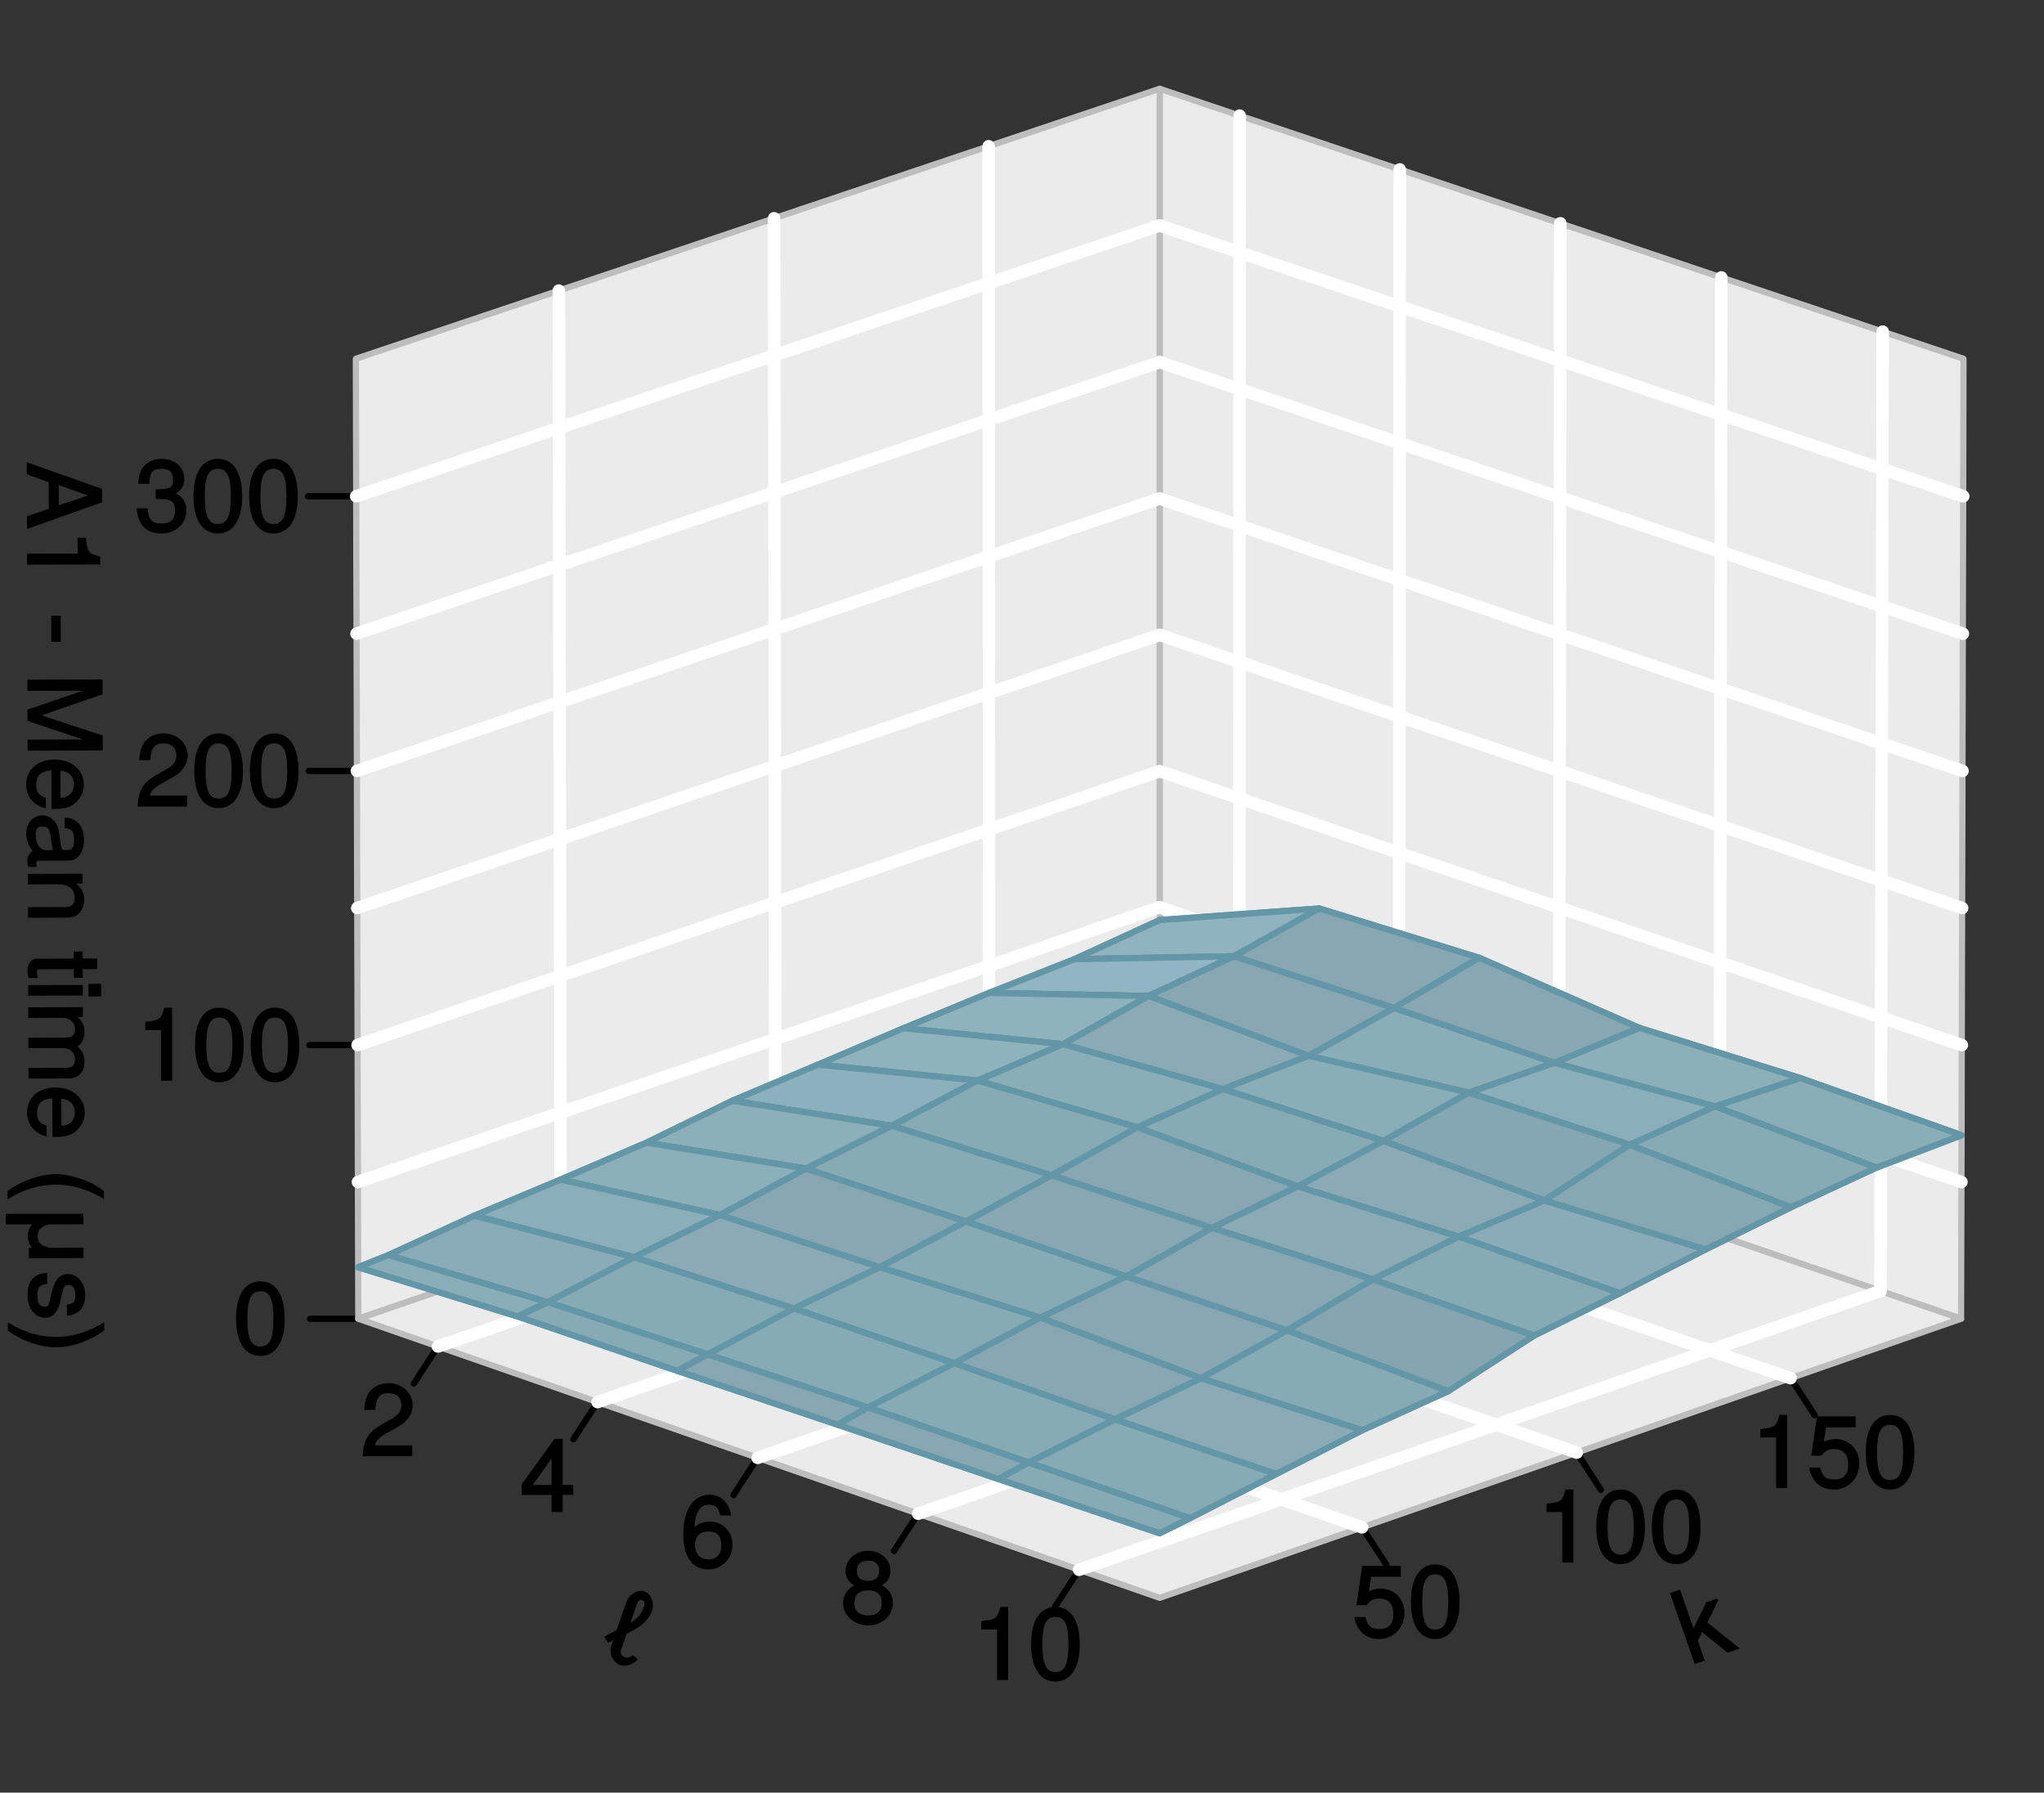 <?xml version="1.0" encoding="UTF-8" standalone="no"?>
<svg
   xmlns:dc="http://purl.org/dc/elements/1.1/"
   xmlns:cc="http://creativecommons.org/ns#"
   xmlns:rdf="http://www.w3.org/1999/02/22-rdf-syntax-ns#"
   xmlns:svg="http://www.w3.org/2000/svg"
   xmlns="http://www.w3.org/2000/svg"
   xmlns:sodipodi="http://sodipodi.sourceforge.net/DTD/sodipodi-0.dtd"
   xmlns:inkscape="http://www.inkscape.org/namespaces/inkscape"
   inkscape:version="1.0 (6e3e5246a0, 2020-05-07)"
   sodipodi:docname="mean_time_1.svg"
   viewBox="0 0 498.667 437.333"
   height="437.333"
   width="498.667"
   xml:space="preserve"
   id="svg2"
   version="1.1"><rect x="0" y="0" width="498.667" height="437.333" fill="#333333" stroke="none"/><defs
     id="defs6" /><sodipodi:namedview
     inkscape:current-layer="g10"
     inkscape:window-maximized="0"
     inkscape:window-y="27"
     inkscape:window-x="0"
     inkscape:cy="218.66667"
     inkscape:cx="249.33333"
     inkscape:zoom="1.9184451"
     showgrid="false"
     id="namedview4"
     inkscape:window-height="480"
     inkscape:window-width="832"
     inkscape:pageshadow="2"
     inkscape:pageopacity="0"
     guidetolerance="10"
     gridtolerance="10"
     objecttolerance="10"
     borderopacity="1"
     bordercolor="#666666"
     pagecolor="#ffffff" /><g
     transform="matrix(1.333,0,0,-1.333,0,437.333)"
     inkscape:label="mean_time_1"
     inkscape:groupmode="layer"
     id="g10"><g
       id="g12"><g
         transform="matrix(1,0,0,-1,0,328)"
         id="g14"><path
           id="path16"
           style="fill:none;stroke:#000000;stroke-width:1.144;stroke-linecap:round;stroke-linejoin:round;stroke-miterlimit:10;stroke-dasharray:none;stroke-opacity:1"
           d="m 212.246,190.867 146.676,50.41" /></g><g
         transform="matrix(1,0,0,-1,0,328)"
         id="g18"><path
           id="path20"
           style="fill:none;stroke:#000000;stroke-width:1.144;stroke-linecap:round;stroke-linejoin:round;stroke-miterlimit:10;stroke-dasharray:none;stroke-opacity:1"
           d="M 358.922,241.277 359.371,65.582" /></g><g
         transform="matrix(1,0,0,-1,0,328)"
         id="g22"><path
           id="path24"
           style="fill:none;stroke:#000000;stroke-width:1.144;stroke-linecap:round;stroke-linejoin:round;stroke-miterlimit:10;stroke-dasharray:none;stroke-opacity:1"
           d="M 359.371,65.582 212.246,16.164" /></g><g
         transform="matrix(1,0,0,-1,0,328)"
         id="g26"><path
           id="path28"
           style="fill:none;stroke:#000000;stroke-width:1.144;stroke-linecap:round;stroke-linejoin:round;stroke-miterlimit:10;stroke-dasharray:none;stroke-opacity:1"
           d="M 212.246,16.164 V 190.867" /></g><g
         transform="matrix(1,0,0,-1,0,328)"
         id="g30"><path
           id="path32"
           style="fill:none;stroke:#000000;stroke-width:1.144;stroke-linecap:round;stroke-linejoin:round;stroke-miterlimit:10;stroke-dasharray:none;stroke-opacity:1"
           d="m 65.57,241.277 146.676,-50.41" /></g><g
         transform="matrix(1,0,0,-1,0,328)"
         id="g34"><path
           id="path36"
           style="fill:none;stroke:#000000;stroke-width:1.144;stroke-linecap:round;stroke-linejoin:round;stroke-miterlimit:10;stroke-dasharray:none;stroke-opacity:1"
           d="M 212.246,16.164 65.121,65.582" /></g><g
         transform="matrix(1,0,0,-1,0,328)"
         id="g38"><path
           id="path40"
           style="fill:none;stroke:#000000;stroke-width:1.144;stroke-linecap:round;stroke-linejoin:round;stroke-miterlimit:10;stroke-dasharray:none;stroke-opacity:1"
           d="M 65.121,65.582 65.57,241.277" /></g><g
         transform="matrix(1,0,0,-1,0,328)"
         id="g42"><path
           id="path44"
           style="fill:none;stroke:#000000;stroke-width:1.144;stroke-linecap:round;stroke-linejoin:round;stroke-miterlimit:10;stroke-dasharray:none;stroke-opacity:1"
           d="m 65.57,241.277 146.676,51.082" /></g><g
         transform="matrix(1,0,0,-1,0,328)"
         id="g46"><path
           id="path48"
           style="fill:none;stroke:#000000;stroke-width:1.144;stroke-linecap:round;stroke-linejoin:round;stroke-miterlimit:10;stroke-dasharray:none;stroke-opacity:1"
           d="M 212.246,292.359 358.922,241.277" /></g><path
         id="path50"
         style="fill:#000000;fill-opacity:1;fill-rule:nonzero;stroke:none"
         d="m 116.535,24.582 -0.738,0.57 c -0.481,-0.429 -0.883,-0.547 -1.406,-0.379 -0.719,0.262 -0.93,0.809 -0.668,1.524 l 0.953,2.765 c 1.953,0.954 3.933,2.122 4.672,4.219 0.476,1.313 -0.145,3.098 -1.383,3.528 -1.238,0.453 -2.836,-0.571 -3.313,-1.883 l -1.812,-5.219 c -0.645,-0.285 -1.36,-0.668 -2.242,-1.191 l 0.714,-1.145 c 0.528,0.332 0.93,0.547 1.383,0.762 l -0.308,0.262 -0.5,-1.454 c -0.5,-1.359 0.261,-3.121 1.621,-3.601 1.023,-0.356 2.476,0.121 3.242,1.098 z m 1.238,9.25 c -0.523,-1.504 -1.55,-2.312 -2.882,-3.078 l 0.285,-0.262 1.312,3.789 c 0.239,0.668 0.477,1.145 1.071,0.93 0.597,-0.188 0.453,-0.715 0.214,-1.379 z" /><g
         transform="matrix(1,0,0,-1,0,328)"
         id="g52"><path
           id="path54"
           style="fill:none;stroke:#000000;stroke-width:1.144;stroke-linecap:round;stroke-linejoin:round;stroke-miterlimit:10;stroke-dasharray:none;stroke-opacity:1"
           d="m 80.148,246.352 -4.414,6.789" /></g><path
         id="path56"
         style="fill:#000000;fill-opacity:1;fill-rule:nonzero;stroke:none"
         d="m 75.535,70.922 c 0,2.191 -1.906,4.004 -4.359,4.004 -2.649,0 -4.41,-1.551 -4.508,-4.887 h 2.027 c 0.141,2.359 0.832,3.074 2.43,3.074 1.457,0 2.336,-0.832 2.336,-2.215 0,-1.027 -0.547,-1.765 -1.691,-2.433 l -1.692,-0.953 c -2.719,-1.524 -3.551,-2.907 -3.719,-5.957 h 9.082 v 2 h -6.793 c 0.141,0.859 0.668,1.383 2.262,2.312 l 1.813,1 c 1.812,0.957 2.812,2.457 2.812,4.055 z" /><g
         transform="matrix(1,0,0,-1,0,328)"
         id="g58"><path
           id="path60"
           style="fill:none;stroke:#000000;stroke-width:1.144;stroke-linecap:round;stroke-linejoin:round;stroke-miterlimit:10;stroke-dasharray:none;stroke-opacity:1"
           d="m 109.367,256.531 -4.414,6.793" /></g><path
         id="path62"
         style="fill:#000000;fill-opacity:1;fill-rule:nonzero;stroke:none"
         d="m 104.918,54.668 v 1.648 h -1.934 v 8.414 h -1.5 L 95.477,56.434 V 54.48 h 5.484 v -3.125 h 2.023 v 3.125 h 1.934 z m -3.746,1.648 h -3.668 l 3.812,5.34 -0.355,0.141 v -5.481 z" /><g
         transform="matrix(1,0,0,-1,0,328)"
         id="g64"><path
           id="path66"
           style="fill:none;stroke:#000000;stroke-width:1.144;stroke-linecap:round;stroke-linejoin:round;stroke-miterlimit:10;stroke-dasharray:none;stroke-opacity:1"
           d="m 138.664,266.734 -4.422,6.801" /></g><path
         id="path68"
         style="fill:#000000;fill-opacity:1;fill-rule:nonzero;stroke:none"
         d="m 134.062,45.355 c 0,2.43 -1.835,4.266 -4.171,4.266 -1.262,0 -2.453,-0.547 -3.145,-1.5 l 0.379,-0.168 c 0,3.172 0.836,4.746 2.672,4.746 1.144,0 1.715,-0.527 2.004,-1.98 h 2.023 c -0.332,2.336 -1.929,3.789 -3.91,3.789 -3.027,0 -4.859,-2.738 -4.859,-7.246 0,-4.051 1.593,-6.41 4.574,-6.41 2.457,0 4.433,1.976 4.433,4.503 z m -2.05,-0.121 c 0,-1.621 -0.879,-2.546 -2.36,-2.546 -1.5,0 -2.453,0.976 -2.453,2.644 0,1.598 0.906,2.453 2.504,2.453 1.547,0 2.309,-0.808 2.309,-2.551 z" /><g
         transform="matrix(1,0,0,-1,0,328)"
         id="g70"><path
           id="path72"
           style="fill:none;stroke:#000000;stroke-width:1.144;stroke-linecap:round;stroke-linejoin:round;stroke-miterlimit:10;stroke-dasharray:none;stroke-opacity:1"
           d="m 168.039,276.961 -4.422,6.816" /></g><path
         id="path74"
         style="fill:#000000;fill-opacity:1;fill-rule:nonzero;stroke:none"
         d="m 163.43,34.746 c 0,1.457 -0.93,2.649 -2.024,3.195 1.071,0.645 1.574,1.43 1.574,2.672 0,2.024 -1.789,3.645 -4.101,3.645 -2.289,0 -4.125,-1.621 -4.125,-3.645 0,-1.218 0.5,-2.027 1.574,-2.672 -1.074,-0.546 -2.027,-1.738 -2.027,-3.171 0,-2.383 2.027,-4.168 4.578,-4.168 2.574,0 4.551,1.785 4.551,4.144 z m -2.524,5.816 c 0,-1.191 -0.668,-1.808 -2.027,-1.808 -1.359,0 -2.051,0.617 -2.051,1.832 0,1.242 0.692,1.859 2.051,1.859 1.383,0 2.027,-0.617 2.027,-1.883 z m 0.477,-5.839 c 0,-1.524 -0.883,-2.289 -2.528,-2.289 -1.574,0 -2.48,0.789 -2.48,2.289 0,1.527 0.906,2.289 2.504,2.289 1.621,0 2.504,-0.762 2.504,-2.289 z" /><g
         transform="matrix(1,0,0,-1,0,328)"
         id="g76"><path
           id="path78"
           style="fill:none;stroke:#000000;stroke-width:1.144;stroke-linecap:round;stroke-linejoin:round;stroke-miterlimit:10;stroke-dasharray:none;stroke-opacity:1"
           d="m 197.488,287.219 -4.426,6.82" /></g><path
         id="path80"
         style="fill:#000000;fill-opacity:1;fill-rule:nonzero;stroke:none"
         d="m 184.512,20.801 v 13.183 h -1.434 c -0.617,-2.191 -0.762,-2.265 -3.48,-2.597 v -1.528 h 2.886 v -9.246 h 2.028 z" /><path
         id="path82"
         style="fill:#000000;fill-opacity:1;fill-rule:nonzero;stroke:none"
         d="m 197.621,27.047 c 0,4.508 -1.644,6.937 -4.457,6.937 -2.789,0 -4.457,-2.453 -4.457,-6.816 0,-4.387 1.668,-6.844 4.457,-6.844 2.742,0 4.457,2.457 4.457,6.723 z m -2.074,0.144 c 0,-3.671 -0.621,-5.125 -2.406,-5.125 -1.719,0 -2.36,1.524 -2.36,5.079 0,3.55 0.641,5.027 2.383,5.027 1.738,0 2.383,-1.5 2.383,-4.981 z" /><path
         id="path84"
         style="fill:#000000;fill-opacity:1;fill-rule:nonzero;stroke:none"
         d="m 318.082,26.648 -5.602,4.481 2,4.101 -0.261,0.286 -1.93,-0.668 -2.574,-5.266 h 0.406 l -2.648,7.578 -1.836,-0.64 4.531,-12.993 1.836,0.645 -1.266,3.621 0.789,1.574 4.649,-3.765 2.238,0.785 z" /><g
         transform="matrix(1,0,0,-1,0,328)"
         id="g86"><path
           id="path88"
           style="fill:none;stroke:#000000;stroke-width:1.144;stroke-linecap:round;stroke-linejoin:round;stroke-miterlimit:10;stroke-dasharray:none;stroke-opacity:1"
           d="m 249.293,279.457 4.43,6.813" /></g><path
         id="path90"
         style="fill:#000000;fill-opacity:1;fill-rule:nonzero;stroke:none"
         d="m 257.055,32.895 c 0,2.55 -1.883,4.457 -4.387,4.457 -0.906,0 -1.813,-0.309 -2.121,-0.547 l 0.406,2.691 h 5.434 V 41.5 h -7.082 l -1.047,-7.199 h 1.836 c 0.808,0.953 1.285,1.215 2.289,1.215 1.738,0 2.621,-0.93 2.621,-2.836 0,-1.883 -0.859,-2.742 -2.621,-2.742 -1.406,0 -2.074,0.523 -2.504,2.195 h -2.027 c 0.574,-2.789 2.265,-4.031 4.554,-4.031 2.621,0 4.649,2.05 4.649,4.793 z" /><path
         id="path92"
         style="fill:#000000;fill-opacity:1;fill-rule:nonzero;stroke:none"
         d="m 267.137,34.824 c 0,4.508 -1.645,6.938 -4.457,6.938 -2.789,0 -4.457,-2.457 -4.457,-6.817 0,-4.386 1.668,-6.843 4.457,-6.843 2.742,0 4.457,2.457 4.457,6.722 z m -2.075,0.145 c 0,-3.672 -0.617,-5.125 -2.406,-5.125 -1.718,0 -2.359,1.523 -2.359,5.078 0,3.551 0.641,5.027 2.383,5.027 1.738,0 2.382,-1.5 2.382,-4.98 z" /><g
         transform="matrix(1,0,0,-1,0,328)"
         id="g94"><path
           id="path96"
           style="fill:none;stroke:#000000;stroke-width:1.144;stroke-linecap:round;stroke-linejoin:round;stroke-miterlimit:10;stroke-dasharray:none;stroke-opacity:1"
           d="m 288.574,265.773 4.422,6.809" /></g><path
         id="path98"
         style="fill:#000000;fill-opacity:1;fill-rule:nonzero;stroke:none"
         d="m 287.953,42.285 v 13.184 h -1.43 c -0.621,-2.192 -0.761,-2.266 -3.48,-2.598 v -1.527 h 2.883 v -9.25 h 2.027 z" /><path
         id="path100"
         style="fill:#000000;fill-opacity:1;fill-rule:nonzero;stroke:none"
         d="m 301.062,48.531 c 0,4.504 -1.644,6.938 -4.457,6.938 -2.789,0 -4.457,-2.457 -4.457,-6.817 0,-4.386 1.668,-6.843 4.457,-6.843 2.743,0 4.457,2.457 4.457,6.722 z m -2.07,0.145 c 0,-3.672 -0.621,-5.125 -2.41,-5.125 -1.715,0 -2.359,1.523 -2.359,5.078 0,3.551 0.644,5.027 2.382,5.027 1.743,0 2.387,-1.5 2.387,-4.98 z" /><path
         id="path102"
         style="fill:#000000;fill-opacity:1;fill-rule:nonzero;stroke:none"
         d="m 311.242,48.531 c 0,4.504 -1.644,6.938 -4.457,6.938 -2.789,0 -4.457,-2.457 -4.457,-6.817 0,-4.386 1.668,-6.843 4.457,-6.843 2.742,0 4.457,2.457 4.457,6.722 z m -2.074,0.145 c 0,-3.672 -0.617,-5.125 -2.406,-5.125 -1.715,0 -2.36,1.523 -2.36,5.078 0,3.551 0.645,5.027 2.383,5.027 1.742,0 2.383,-1.5 2.383,-4.98 z" /><g
         transform="matrix(1,0,0,-1,0,328)"
         id="g104"><path
           id="path106"
           style="fill:none;stroke:#000000;stroke-width:1.144;stroke-linecap:round;stroke-linejoin:round;stroke-miterlimit:10;stroke-dasharray:none;stroke-opacity:1"
           d="m 327.715,252.145 4.414,6.789" /></g><path
         id="path108"
         style="fill:#000000;fill-opacity:1;fill-rule:nonzero;stroke:none"
         d="m 327.09,55.938 v 13.183 h -1.43 c -0.621,-2.191 -0.765,-2.266 -3.48,-2.598 v -1.527 h 2.882 V 55.75 h 2.028 z" /><path
         id="path110"
         style="fill:#000000;fill-opacity:1;fill-rule:nonzero;stroke:none"
         d="m 340.293,60.254 c 0,2.551 -1.883,4.457 -4.383,4.457 -0.906,0 -1.812,-0.309 -2.121,-0.547 l 0.402,2.691 h 5.438 v 2.004 h -7.082 L 331.5,61.66 h 1.836 c 0.809,0.953 1.285,1.215 2.285,1.215 1.742,0 2.625,-0.93 2.625,-2.836 0,-1.883 -0.859,-2.742 -2.625,-2.742 -1.406,0 -2.074,0.527 -2.5,2.195 h -2.027 c 0.57,-2.789 2.265,-4.031 4.554,-4.031 2.622,0 4.645,2.051 4.645,4.793 z" /><path
         id="path112"
         style="fill:#000000;fill-opacity:1;fill-rule:nonzero;stroke:none"
         d="m 350.379,62.184 c 0,4.507 -1.645,6.937 -4.457,6.937 -2.789,0 -4.457,-2.453 -4.457,-6.816 0,-4.387 1.668,-6.844 4.457,-6.844 2.738,0 4.457,2.457 4.457,6.723 z m -2.074,0.144 c 0,-3.672 -0.621,-5.125 -2.407,-5.125 -1.718,0 -2.363,1.524 -2.363,5.078 0,3.551 0.645,5.028 2.387,5.028 1.738,0 2.383,-1.5 2.383,-4.981 z" /><path
         id="path114"
         style="fill:#000000;fill-opacity:1;fill-rule:nonzero;stroke:none"
         d="m 5.121,231.336 13.563,4.816 v 2.457 l -13.778,4.864 v -2.219 l 4.004,-1.43 0.024,-4.863 -4.004,-1.359 v -2.336 z m 5.649,3.984 -0.024,3.981 5.914,-2.121 v 0.402 l -5.89,-1.977 z" /><path
         id="path116"
         style="fill:#000000;fill-opacity:1;fill-rule:nonzero;stroke:none"
         d="m 5.156,224.73 13.18,0.047 v 1.43 c -2.191,0.594 -2.289,0.738 -2.621,3.457 h -1.527 l 0.023,-2.887 -9.246,-0.023 v -2.024 z" /><path
         id="path118"
         style="fill:#000000;fill-opacity:1;fill-rule:nonzero;stroke:none"
         d="m 9.605,210.629 h 1.528 l -0.024,4.789 -1.742,-0.023 0.024,-4.79 z" /><path
         id="path120"
         style="fill:#000000;fill-opacity:1;fill-rule:nonzero;stroke:none"
         d="m 5.25,190.695 13.562,0.047 -0.023,2.719 -11.824,3.906 v -0.426 l 11.801,4.075 v 2.718 L 5.012,203.688 v -2.051 l 11.394,0.023 v 0.43 L 5.035,198.203 v -2.074 L 16.43,192.34 v 0.406 l -11.395,-0.027 0.024,-2.024 z" /><path
         id="path122"
         style="fill:#000000;fill-opacity:1;fill-rule:nonzero;stroke:none"
         d="m 9.629,180.02 c 1.406,0 2.266,0.097 2.98,0.382 1.575,0.621 2.743,2.289 2.743,4.078 -0.024,2.668 -2.219,4.598 -5.364,4.598 -3.148,-0.023 -5.222,-1.906 -5.199,-4.598 0,-2.195 1.457,-3.91 3.602,-4.339 v 1.929 c -1.453,0.5 -1.766,1.145 -1.766,2.36 -0.023,1.597 0.789,2.574 2.789,2.625 l 0.024,-7.059 z m 1.215,1.671 c 0,0 0.215,0.309 0.238,0.309 l -0.023,5.031 c 1.503,-0.121 2.457,-1.004 2.48,-2.527 0,-1.504 -1.051,-2.434 -2.551,-2.434 z" /><path
         id="path124"
         style="fill:#000000;fill-opacity:1;fill-rule:nonzero;stroke:none"
         d="M 5.344,169.414 H 6.75 c -0.098,0.356 -0.098,0.43 -0.098,0.524 0,0.523 0.075,0.621 0.551,0.621 l 5.363,0.023 c 1.692,0 2.813,1.453 2.813,3.813 -0.024,2.312 -1.121,3.957 -3.551,4.054 v -1.933 c 1.379,-0.141 1.715,-0.641 1.738,-2.075 0,-1.355 -0.308,-1.929 -1.238,-1.929 h -0.406 c -0.621,0 -0.692,0.168 -0.86,1.383 -0.285,2.167 -0.355,2.503 -0.593,3.074 -0.453,1.121 -1.528,1.883 -2.696,1.883 -1.738,0 -2.98,-1.43 -2.98,-3.36 0.023,-1.238 0.598,-2.574 1.219,-3.148 -0.313,-0.071 -1.028,-0.953 -1.028,-1.692 0,-0.308 0.024,-0.547 0.192,-1.238 z m 3.265,3.074 c -1.359,0 -2.05,1.192 -2.074,2.672 0,1.192 0.238,1.668 1.262,1.668 1.027,0 1.265,-0.453 1.527,-2.098 0.215,-1.574 0.285,-1.91 0.406,-2.218 z" /><path
         id="path126"
         style="fill:#000000;fill-opacity:1;fill-rule:nonzero;stroke:none"
         d="m 5.324,160.117 7.27,0.024 c 1.574,0 2.812,1.382 2.812,3.218 0,1.43 -0.621,2.528 -1.98,3.36 l -0.141,-0.356 h 1.813 v 1.809 l -9.989,-0.024 v -1.929 l 5.481,0.023 c 1.98,0 3.051,-0.859 3.074,-2.406 0,-1.215 -0.523,-1.766 -1.691,-1.766 l -6.84,-0.023 v -1.93 z" /><path
         id="path128"
         style="fill:#000000;fill-opacity:1;fill-rule:nonzero;stroke:none"
         d="m 5.363,149.09 h 1.575 c -0.145,0.406 -0.168,0.644 -0.168,0.953 0,0.645 -0.024,0.645 0.644,0.645 l 6.078,0.023 0.024,-1.598 h 1.644 l -0.023,1.598 h 2.644 v 1.934 h -2.644 v 1.285 h -1.645 v -1.285 l -6.746,-0.024 c -0.976,0 -1.715,-0.883 -1.715,-2.074 0,-0.359 0.024,-0.742 0.188,-1.457 z" /><path
         id="path130"
         style="fill:#000000;fill-opacity:1;fill-rule:nonzero;stroke:none"
         d="m 5.355,145.859 9.797,0.028 v 1.929 l -9.988,-0.023 v -1.934 z m 11.059,-0.164 2.098,0.024 v 2.312 l -2.313,-0.023 v -2.313 z" /><path
         id="path132"
         style="fill:#000000;fill-opacity:1;fill-rule:nonzero;stroke:none"
         d="m 5.414,130.688 7.195,0.023 c 1.719,0 2.864,1.144 2.864,2.957 0,1.266 -0.453,2.195 -1.313,2.91 0.813,0.453 1.313,1.356 1.313,2.598 -0.024,1.285 -0.551,2.289 -1.719,3.121 l -0.141,-0.356 h 1.547 v 1.809 l -9.984,-0.023 v -1.954 l 6.219,0.024 c 1.382,0 2.312,-0.809 2.335,-2.051 0,-1.121 -0.5,-1.547 -1.714,-1.547 l -6.817,-0.027 v -1.93 l 6.219,0.024 c 1.383,0 2.312,-0.832 2.312,-2.075 0,-1.117 -0.523,-1.546 -1.714,-1.546 l -6.817,-0.024 0.024,-1.933 z" /><path
         id="path134"
         style="fill:#000000;fill-opacity:1;fill-rule:nonzero;stroke:none"
         d="m 9.793,119.992 c 1.406,0 2.262,0.094 2.98,0.383 1.571,0.617 2.739,2.285 2.739,4.074 -0.024,2.672 -2.215,4.602 -5.364,4.602 -3.144,-0.024 -5.218,-1.906 -5.195,-4.602 0,-2.191 1.453,-3.91 3.598,-4.34 v 1.934 c -1.453,0.5 -1.762,1.145 -1.762,2.359 -0.023,1.598 0.785,2.575 2.789,2.621 l 0.024,-7.054 z m 1.215,1.668 c 0,0 0.215,0.309 0.238,0.309 L 11.223,127 c 1.5,-0.117 2.453,-1 2.48,-2.527 0,-1.5 -1.051,-2.43 -2.551,-2.43 z" /><path
         id="path136"
         style="fill:#000000;fill-opacity:1;fill-rule:nonzero;stroke:none"
         d="m 1.754,108.801 c 2.598,1.621 5.504,2.453 8.437,2.476 2.907,0 5.864,-0.832 8.844,-2.644 l -0.023,1.476 c -2.457,1.86 -5.938,3.079 -8.821,3.079 -2.886,-0.024 -6.363,-1.243 -8.82,-3.126 l 0.024,-1.476 z" /><path
         id="path138"
         style="fill:#000000;fill-opacity:1;fill-rule:nonzero;stroke:none"
         d="m 5.488,97.816 9.797,0.024 v 1.906 L 8.992,99.723 c -1.289,0.312 -2.121,0.882 -2.121,2.121 0,1.242 0.832,1.836 2.098,2.148 l 6.293,0.024 v 1.929 L 1.055,105.922 v -1.93 H 6.32 l -0.14,0.356 c -0.645,-0.594 -1.098,-1.547 -1.098,-2.504 0,-0.953 0.453,-1.883 1.121,-2.477 l 0.141,0.356 H 5.297 v -1.907 z" /><path
         id="path140"
         style="fill:#000000;fill-opacity:1;fill-rule:nonzero;stroke:none"
         d="m 8.215,86.914 c 1.43,0 2.359,1.024 2.812,2.93 l 0.313,1.476 c 0.308,1.242 0.5,1.575 1.191,1.575 0.856,0 1.239,-0.594 1.262,-1.836 0,-1.239 -0.332,-1.668 -1.551,-1.715 v -2.028 c 2.098,0.024 3.363,1.481 3.363,3.696 -0.023,2.218 -1.382,3.886 -3.148,3.886 -1.5,0 -2.43,-0.976 -2.977,-3.289 L 9.168,90.203 c -0.262,-1.074 -0.379,-1.265 -1.07,-1.265 -0.907,0 -1.219,0.667 -1.219,2.003 -0.024,1.383 0.098,1.93 1.766,2.168 v 2.004 C 6.215,95.039 5.02,93.586 5.047,91.059 c 0,-2.407 1.332,-4.145 3.168,-4.145 z" /><path
         id="path142"
         style="fill:#000000;fill-opacity:1;fill-rule:nonzero;stroke:none"
         d="m 10.289,81.5 c 2.887,0 6.344,1.219 8.797,3.125 v 1.477 c -2.981,-1.86 -5.91,-2.696 -8.82,-2.696 -2.93,-0.023 -5.864,0.813 -8.821,2.649 V 84.578 C 3.902,82.691 7.406,81.477 10.289,81.5 Z" /><g
         transform="matrix(1,0,0,-1,0,328)"
         id="g144"><path
           id="path146"
           style="fill:none;stroke:#000000;stroke-width:1.144;stroke-linecap:round;stroke-linejoin:round;stroke-miterlimit:10;stroke-dasharray:none;stroke-opacity:1"
           d="m 65.57,241.277 h -8.8" /></g><path
         id="path148"
         style="fill:#000000;fill-opacity:1;fill-rule:nonzero;stroke:none"
         d="m 52.117,86.637 c 0,4.504 -1.644,6.937 -4.461,6.937 -2.785,0 -4.457,-2.457 -4.457,-6.82 0,-4.383 1.672,-6.84 4.457,-6.84 2.742,0 4.461,2.457 4.461,6.723 z m -2.074,0.14 c 0,-3.668 -0.621,-5.125 -2.41,-5.125 -1.715,0 -2.36,1.528 -2.36,5.078 0,3.555 0.645,5.032 2.383,5.032 1.742,0 2.387,-1.504 2.387,-4.985 z" /><g
         transform="matrix(1,0,0,-1,0,328)"
         id="g150"><path
           id="path152"
           style="fill:none;stroke:#000000;stroke-width:1.144;stroke-linecap:round;stroke-linejoin:round;stroke-miterlimit:10;stroke-dasharray:none;stroke-opacity:1"
           d="M 65.441,191.188 H 56.633" /></g><path
         id="path154"
         style="fill:#000000;fill-opacity:1;fill-rule:nonzero;stroke:none"
         d="m 31.496,130.48 v 13.18 h -1.43 c -0.621,-2.191 -0.761,-2.262 -3.48,-2.598 v -1.523 h 2.883 v -9.25 h 2.027 z" /><path
         id="path156"
         style="fill:#000000;fill-opacity:1;fill-rule:nonzero;stroke:none"
         d="m 44.605,136.727 c 0,4.503 -1.644,6.933 -4.457,6.933 -2.789,0 -4.457,-2.453 -4.457,-6.816 0,-4.387 1.668,-6.84 4.457,-6.84 2.743,0 4.457,2.453 4.457,6.723 z m -2.07,0.14 c 0,-3.672 -0.621,-5.125 -2.41,-5.125 -1.715,0 -2.359,1.528 -2.359,5.078 0,3.551 0.644,5.032 2.382,5.032 1.743,0 2.387,-1.504 2.387,-4.985 z" /><path
         id="path158"
         style="fill:#000000;fill-opacity:1;fill-rule:nonzero;stroke:none"
         d="m 54.785,136.727 c 0,4.503 -1.644,6.933 -4.457,6.933 -2.789,0 -4.457,-2.453 -4.457,-6.816 0,-4.387 1.668,-6.84 4.457,-6.84 2.742,0 4.457,2.453 4.457,6.723 z m -2.074,0.14 c 0,-3.672 -0.617,-5.125 -2.406,-5.125 -1.715,0 -2.36,1.528 -2.36,5.078 0,3.551 0.645,5.032 2.383,5.032 1.742,0 2.383,-1.504 2.383,-4.985 z" /><g
         transform="matrix(1,0,0,-1,0,328)"
         id="g160"><path
           id="path162"
           style="fill:none;stroke:#000000;stroke-width:1.144;stroke-linecap:round;stroke-linejoin:round;stroke-miterlimit:10;stroke-dasharray:none;stroke-opacity:1"
           d="m 65.316,141.008 h -8.82" /></g><path
         id="path164"
         style="fill:#000000;fill-opacity:1;fill-rule:nonzero;stroke:none"
         d="m 34.355,189.836 c 0,2.191 -1.906,4.004 -4.359,4.004 -2.648,0 -4.41,-1.551 -4.508,-4.887 h 2.028 c 0.144,2.359 0.836,3.074 2.429,3.074 1.457,0 2.336,-0.832 2.336,-2.215 0,-1.027 -0.547,-1.765 -1.691,-2.433 l -1.692,-0.953 c -2.718,-1.524 -3.55,-2.906 -3.718,-5.957 h 9.082 v 2 h -6.793 c 0.14,0.859 0.668,1.383 2.261,2.312 l 1.813,1 c 1.812,0.953 2.812,2.457 2.812,4.055 z" /><path
         id="path166"
         style="fill:#000000;fill-opacity:1;fill-rule:nonzero;stroke:none"
         d="m 44.465,186.902 c 0,4.508 -1.645,6.938 -4.457,6.938 -2.789,0 -4.457,-2.457 -4.457,-6.817 0,-4.386 1.668,-6.843 4.457,-6.843 2.738,0 4.457,2.457 4.457,6.722 z m -2.074,0.145 c 0,-3.672 -0.621,-5.125 -2.407,-5.125 -1.718,0 -2.363,1.523 -2.363,5.078 0,3.551 0.645,5.027 2.387,5.027 1.738,0 2.383,-1.5 2.383,-4.98 z" /><path
         id="path168"
         style="fill:#000000;fill-opacity:1;fill-rule:nonzero;stroke:none"
         d="m 54.645,186.902 c 0,4.508 -1.645,6.938 -4.461,6.938 -2.789,0 -4.457,-2.457 -4.457,-6.817 0,-4.386 1.668,-6.843 4.457,-6.843 2.742,0 4.461,2.457 4.461,6.722 z m -2.075,0.145 c 0,-3.672 -0.621,-5.125 -2.41,-5.125 -1.715,0 -2.359,1.523 -2.359,5.078 0,3.551 0.644,5.027 2.383,5.027 1.742,0 2.386,-1.5 2.386,-4.98 z" /><g
         transform="matrix(1,0,0,-1,0,328)"
         id="g170"><path
           id="path172"
           style="fill:none;stroke:#000000;stroke-width:1.144;stroke-linecap:round;stroke-linejoin:round;stroke-miterlimit:10;stroke-dasharray:none;stroke-opacity:1"
           d="M 65.184,90.746 H 56.363" /></g><path
         id="path174"
         style="fill:#000000;fill-opacity:1;fill-rule:nonzero;stroke:none"
         d="m 34.117,234.711 c 0,1.57 -0.832,2.691 -2.406,3.215 v -0.403 c 1.215,0.477 2.027,1.524 2.027,2.813 0,2.238 -1.695,3.766 -4.148,3.766 -2.621,0 -4.242,-1.622 -4.293,-4.579 h 2.027 c 0.047,2.122 0.621,2.766 2.266,2.766 1.43,0 2.074,-0.644 2.074,-2 0,-1.383 -0.383,-1.766 -3.172,-1.766 v -1.765 h 1.098 c 1.762,0 2.453,-0.617 2.453,-2.07 0,-1.622 -0.785,-2.411 -2.453,-2.411 -1.766,0 -2.434,0.692 -2.551,2.766 h -2.027 c 0.215,-3.098 1.859,-4.602 4.508,-4.602 2.668,0 4.597,1.813 4.597,4.27 z" /><path
         id="path176"
         style="fill:#000000;fill-opacity:1;fill-rule:nonzero;stroke:none"
         d="m 44.32,237.164 c 0,4.508 -1.644,6.938 -4.457,6.938 -2.789,0 -4.457,-2.457 -4.457,-6.817 0,-4.387 1.668,-6.844 4.457,-6.844 2.742,0 4.457,2.457 4.457,6.723 z m -2.074,0.145 c 0,-3.672 -0.617,-5.125 -2.406,-5.125 -1.715,0 -2.36,1.523 -2.36,5.078 0,3.55 0.645,5.027 2.383,5.027 1.742,0 2.383,-1.5 2.383,-4.98 z" /><path
         id="path178"
         style="fill:#000000;fill-opacity:1;fill-rule:nonzero;stroke:none"
         d="m 54.5,237.164 c 0,4.508 -1.645,6.938 -4.457,6.938 -2.789,0 -4.457,-2.457 -4.457,-6.817 0,-4.387 1.668,-6.844 4.457,-6.844 2.742,0 4.457,2.457 4.457,6.723 z m -2.074,0.145 c 0,-3.672 -0.621,-5.125 -2.406,-5.125 -1.719,0 -2.36,1.523 -2.36,5.078 0,3.55 0.641,5.027 2.383,5.027 1.738,0 2.383,-1.5 2.383,-4.98 z" /><g
         transform="matrix(1,0,0,-1,0,328)"
         id="g180"><path
           id="path182"
           style="fill:none;stroke:#000000;stroke-width:1.144;stroke-linecap:round;stroke-linejoin:round;stroke-miterlimit:10;stroke-dasharray:1.144, 3.433;stroke-dashoffset:0;stroke-opacity:1"
           d="m 65.121,65.582 147.125,50.07" /></g><g
         transform="matrix(1,0,0,-1,0,328)"
         id="g184"><path
           id="path186"
           style="fill:none;stroke:#000000;stroke-width:1.144;stroke-linecap:round;stroke-linejoin:round;stroke-miterlimit:10;stroke-dasharray:1.144, 3.433;stroke-dashoffset:0;stroke-opacity:1"
           d="M 212.246,115.652 V 292.359" /></g><g
         transform="matrix(1,0,0,-1,0,328)"
         id="g188"><path
           id="path190"
           style="fill:none;stroke:#000000;stroke-width:1.144;stroke-linecap:round;stroke-linejoin:round;stroke-miterlimit:10;stroke-dasharray:1.144, 3.433;stroke-dashoffset:0;stroke-opacity:1"
           d="M 212.246,115.652 359.371,65.582" /></g><path
         id="path192"
         style="fill:#ebebeb;fill-opacity:1;fill-rule:nonzero;stroke:none"
         d="m 212.246,137.133 146.676,-50.41 0.449,175.695 -147.125,49.418 z" /><g
         transform="matrix(1,0,0,-1,0,328)"
         id="g194"><path
           id="path196"
           style="fill:none;stroke:#bdbdbd;stroke-width:1.144;stroke-linecap:round;stroke-linejoin:round;stroke-miterlimit:10;stroke-dasharray:none;stroke-opacity:1"
           d="M 212.246,190.867 358.922,241.277 359.371,65.582 212.246,16.164 V 190.867" /></g><path
         id="path198"
         style="fill:#ebebeb;fill-opacity:1;fill-rule:nonzero;stroke:none"
         d="m 65.57,86.723 146.676,50.41 V 311.836 L 65.121,262.418 Z" /><g
         transform="matrix(1,0,0,-1,0,328)"
         id="g200"><path
           id="path202"
           style="fill:none;stroke:#bdbdbd;stroke-width:1.144;stroke-linecap:round;stroke-linejoin:round;stroke-miterlimit:10;stroke-dasharray:none;stroke-opacity:1"
           d="m 65.57,241.277 146.676,-50.41 V 16.164 L 65.121,65.582 65.57,241.277" /></g><path
         id="path204"
         style="fill:#ebebeb;fill-opacity:1;fill-rule:nonzero;stroke:none"
         d="M 65.57,86.723 212.246,35.641 358.922,86.723 212.246,137.133 Z" /><g
         transform="matrix(1,0,0,-1,0,328)"
         id="g206"><path
           id="path208"
           style="fill:none;stroke:#bdbdbd;stroke-width:1.144;stroke-linecap:round;stroke-linejoin:round;stroke-miterlimit:10;stroke-dasharray:none;stroke-opacity:1"
           d="M 65.57,241.277 212.246,292.359 358.922,241.277 212.246,190.867 65.57,241.277" /></g><g
         transform="matrix(1,0,0,-1,0,328)"
         id="g210"><path
           id="path212"
           style="fill:none;stroke:#ffffff;stroke-width:2.288;stroke-linecap:round;stroke-linejoin:round;stroke-miterlimit:10;stroke-dasharray:none;stroke-opacity:1"
           d="M 212.246,165.973 65.508,216.246" /></g><g
         transform="matrix(1,0,0,-1,0,328)"
         id="g214"><path
           id="path216"
           style="fill:none;stroke:#ffffff;stroke-width:2.288;stroke-linecap:round;stroke-linejoin:round;stroke-miterlimit:10;stroke-dasharray:none;stroke-opacity:1"
           d="M 212.246,141.062 65.441,191.188" /></g><g
         transform="matrix(1,0,0,-1,0,328)"
         id="g218"><path
           id="path220"
           style="fill:none;stroke:#ffffff;stroke-width:2.288;stroke-linecap:round;stroke-linejoin:round;stroke-miterlimit:10;stroke-dasharray:none;stroke-opacity:1"
           d="M 212.246,116.121 65.383,166.109" /></g><g
         transform="matrix(1,0,0,-1,0,328)"
         id="g222"><path
           id="path224"
           style="fill:none;stroke:#ffffff;stroke-width:2.288;stroke-linecap:round;stroke-linejoin:round;stroke-miterlimit:10;stroke-dasharray:none;stroke-opacity:1"
           d="M 212.246,91.164 65.316,141.008" /></g><g
         transform="matrix(1,0,0,-1,0,328)"
         id="g226"><path
           id="path228"
           style="fill:none;stroke:#ffffff;stroke-width:2.288;stroke-linecap:round;stroke-linejoin:round;stroke-miterlimit:10;stroke-dasharray:none;stroke-opacity:1"
           d="M 212.246,66.188 65.25,115.891" /></g><g
         transform="matrix(1,0,0,-1,0,328)"
         id="g230"><path
           id="path232"
           style="fill:none;stroke:#ffffff;stroke-width:2.288;stroke-linecap:round;stroke-linejoin:round;stroke-miterlimit:10;stroke-dasharray:none;stroke-opacity:1"
           d="M 212.246,41.188 65.184,90.746" /></g><g
         transform="matrix(1,0,0,-1,0,328)"
         id="g234"><path
           id="path236"
           style="fill:none;stroke:#ffffff;stroke-width:2.288;stroke-linecap:round;stroke-linejoin:round;stroke-miterlimit:10;stroke-dasharray:none;stroke-opacity:1"
           d="m 102.281,53.098 0.336,175.449" /></g><g
         transform="matrix(1,0,0,-1,0,328)"
         id="g238"><path
           id="path240"
           style="fill:none;stroke:#ffffff;stroke-width:2.288;stroke-linecap:round;stroke-linejoin:round;stroke-miterlimit:10;stroke-dasharray:none;stroke-opacity:1"
           d="m 141.68,39.867 0.215,175.18" /></g><g
         transform="matrix(1,0,0,-1,0,328)"
         id="g242"><path
           id="path244"
           style="fill:none;stroke:#ffffff;stroke-width:2.288;stroke-linecap:round;stroke-linejoin:round;stroke-miterlimit:10;stroke-dasharray:none;stroke-opacity:1"
           d="m 180.941,26.684 0.094,174.91" /></g><g
         transform="matrix(1,0,0,-1,0,328)"
         id="g246"><path
           id="path248"
           style="fill:none;stroke:#ffffff;stroke-width:2.288;stroke-linecap:round;stroke-linejoin:round;stroke-miterlimit:10;stroke-dasharray:none;stroke-opacity:1"
           d="m 226.875,21.074 -0.047,174.805" /></g><g
         transform="matrix(1,0,0,-1,0,328)"
         id="g250"><path
           id="path252"
           style="fill:none;stroke:#ffffff;stroke-width:2.288;stroke-linecap:round;stroke-linejoin:round;stroke-miterlimit:10;stroke-dasharray:none;stroke-opacity:1"
           d="m 256.184,30.922 -0.137,174.996" /></g><g
         transform="matrix(1,0,0,-1,0,328)"
         id="g254"><path
           id="path256"
           style="fill:none;stroke:#ffffff;stroke-width:2.288;stroke-linecap:round;stroke-linejoin:round;stroke-miterlimit:10;stroke-dasharray:none;stroke-opacity:1"
           d="m 285.57,40.789 -0.226,175.199" /></g><g
         transform="matrix(1,0,0,-1,0,328)"
         id="g258"><path
           id="path260"
           style="fill:none;stroke:#ffffff;stroke-width:2.288;stroke-linecap:round;stroke-linejoin:round;stroke-miterlimit:10;stroke-dasharray:none;stroke-opacity:1"
           d="m 315.031,50.688 -0.312,175.398" /></g><g
         transform="matrix(1,0,0,-1,0,328)"
         id="g262"><path
           id="path264"
           style="fill:none;stroke:#ffffff;stroke-width:2.288;stroke-linecap:round;stroke-linejoin:round;stroke-miterlimit:10;stroke-dasharray:none;stroke-opacity:1"
           d="m 344.574,60.609 -0.406,175.594" /></g><g
         transform="matrix(1,0,0,-1,0,328)"
         id="g266"><path
           id="path268"
           style="fill:none;stroke:#ffffff;stroke-width:2.288;stroke-linecap:round;stroke-linejoin:round;stroke-miterlimit:10;stroke-dasharray:none;stroke-opacity:1"
           d="M 358.988,216.246 212.246,165.973" /></g><g
         transform="matrix(1,0,0,-1,0,328)"
         id="g270"><path
           id="path272"
           style="fill:none;stroke:#ffffff;stroke-width:2.288;stroke-linecap:round;stroke-linejoin:round;stroke-miterlimit:10;stroke-dasharray:none;stroke-opacity:1"
           d="M 359.055,191.188 212.246,141.062" /></g><g
         transform="matrix(1,0,0,-1,0,328)"
         id="g274"><path
           id="path276"
           style="fill:none;stroke:#ffffff;stroke-width:2.288;stroke-linecap:round;stroke-linejoin:round;stroke-miterlimit:10;stroke-dasharray:none;stroke-opacity:1"
           d="M 359.113,166.109 212.246,116.121" /></g><g
         transform="matrix(1,0,0,-1,0,328)"
         id="g278"><path
           id="path280"
           style="fill:none;stroke:#ffffff;stroke-width:2.288;stroke-linecap:round;stroke-linejoin:round;stroke-miterlimit:10;stroke-dasharray:none;stroke-opacity:1"
           d="M 359.18,141.008 212.246,91.164" /></g><g
         transform="matrix(1,0,0,-1,0,328)"
         id="g282"><path
           id="path284"
           style="fill:none;stroke:#ffffff;stroke-width:2.288;stroke-linecap:round;stroke-linejoin:round;stroke-miterlimit:10;stroke-dasharray:none;stroke-opacity:1"
           d="m 359.246,115.891 -147,-49.703" /></g><g
         transform="matrix(1,0,0,-1,0,328)"
         id="g286"><path
           id="path288"
           style="fill:none;stroke:#ffffff;stroke-width:2.288;stroke-linecap:round;stroke-linejoin:round;stroke-miterlimit:10;stroke-dasharray:none;stroke-opacity:1"
           d="M 359.312,90.746 212.246,41.188" /></g><g
         transform="matrix(1,0,0,-1,0,328)"
         id="g290"><path
           id="path292"
           style="fill:none;stroke:#ffffff;stroke-width:2.288;stroke-linecap:round;stroke-linejoin:round;stroke-miterlimit:10;stroke-dasharray:none;stroke-opacity:1"
           d="M 226.828,195.879 80.148,246.352" /></g><g
         transform="matrix(1,0,0,-1,0,328)"
         id="g294"><path
           id="path296"
           style="fill:none;stroke:#ffffff;stroke-width:2.288;stroke-linecap:round;stroke-linejoin:round;stroke-miterlimit:10;stroke-dasharray:none;stroke-opacity:1"
           d="m 256.047,205.918 -146.68,50.613" /></g><g
         transform="matrix(1,0,0,-1,0,328)"
         id="g298"><path
           id="path300"
           style="fill:none;stroke:#ffffff;stroke-width:2.288;stroke-linecap:round;stroke-linejoin:round;stroke-miterlimit:10;stroke-dasharray:none;stroke-opacity:1"
           d="m 285.344,215.988 -146.68,50.746" /></g><g
         transform="matrix(1,0,0,-1,0,328)"
         id="g302"><path
           id="path304"
           style="fill:none;stroke:#ffffff;stroke-width:2.288;stroke-linecap:round;stroke-linejoin:round;stroke-miterlimit:10;stroke-dasharray:none;stroke-opacity:1"
           d="m 314.719,226.086 -146.68,50.875" /></g><g
         transform="matrix(1,0,0,-1,0,328)"
         id="g306"><path
           id="path308"
           style="fill:none;stroke:#ffffff;stroke-width:2.288;stroke-linecap:round;stroke-linejoin:round;stroke-miterlimit:10;stroke-dasharray:none;stroke-opacity:1"
           d="m 344.168,236.203 -146.68,51.016" /></g><g
         transform="matrix(1,0,0,-1,0,328)"
         id="g310"><path
           id="path312"
           style="fill:none;stroke:#ffffff;stroke-width:2.288;stroke-linecap:round;stroke-linejoin:round;stroke-miterlimit:10;stroke-dasharray:none;stroke-opacity:1"
           d="M 249.293,279.457 102.617,228.547" /></g><g
         transform="matrix(1,0,0,-1,0,328)"
         id="g314"><path
           id="path316"
           style="fill:none;stroke:#ffffff;stroke-width:2.288;stroke-linecap:round;stroke-linejoin:round;stroke-miterlimit:10;stroke-dasharray:none;stroke-opacity:1"
           d="M 288.574,265.773 141.895,215.047" /></g><g
         transform="matrix(1,0,0,-1,0,328)"
         id="g318"><path
           id="path320"
           style="fill:none;stroke:#ffffff;stroke-width:2.288;stroke-linecap:round;stroke-linejoin:round;stroke-miterlimit:10;stroke-dasharray:none;stroke-opacity:1"
           d="M 327.715,252.145 181.035,201.594" /></g><g
         transform="matrix(1,0,0,-1,0,328)"
         id="g322"><path
           id="path324"
           style="fill:#8fb3bf;fill-opacity:1;fill-rule:nonzero;stroke:#6397a8;stroke-width:1.144;stroke-linecap:round;stroke-linejoin:round;stroke-miterlimit:10;stroke-dasharray:none;stroke-opacity:1"
           d="m 196.645,175.473 29.195,-0.535 15.605,-8.75 -29.199,2.117 z" /></g><g
         transform="matrix(1,0,0,-1,0,328)"
         id="g326"><path
           id="path328"
           style="fill:#8fb3bf;fill-opacity:1;fill-rule:nonzero;stroke:#6397a8;stroke-width:1.144;stroke-linecap:round;stroke-linejoin:round;stroke-miterlimit:10;stroke-dasharray:none;stroke-opacity:1"
           d="m 196.645,175.473 29.195,-0.535 15.605,-8.75 -29.199,2.117 z" /></g><g
         transform="matrix(1,0,0,-1,0,328)"
         id="g330"><path
           id="path332"
           style="fill:#91b5c2;fill-opacity:1;fill-rule:nonzero;stroke:#6397a8;stroke-width:1.144;stroke-linecap:round;stroke-linejoin:round;stroke-miterlimit:10;stroke-dasharray:none;stroke-opacity:1"
           d="m 181.023,181.645 29.188,0.562 15.629,-7.269 -29.195,0.535 z" /></g><g
         transform="matrix(1,0,0,-1,0,328)"
         id="g334"><path
           id="path336"
           style="fill:#91b5c2;fill-opacity:1;fill-rule:nonzero;stroke:#6397a8;stroke-width:1.144;stroke-linecap:round;stroke-linejoin:round;stroke-miterlimit:10;stroke-dasharray:none;stroke-opacity:1"
           d="m 181.023,181.645 29.188,0.562 15.629,-7.269 -29.195,0.535 z" /></g><g
         transform="matrix(1,0,0,-1,0,328)"
         id="g338"><path
           id="path340"
           style="fill:#87a8b3;fill-opacity:1;fill-rule:nonzero;stroke:#6397a8;stroke-width:1.144;stroke-linecap:round;stroke-linejoin:round;stroke-miterlimit:10;stroke-dasharray:none;stroke-opacity:1"
           d="m 225.84,174.938 29.277,9.472 15.606,-9.195 -29.278,-9.027 z" /></g><g
         transform="matrix(1,0,0,-1,0,328)"
         id="g342"><path
           id="path344"
           style="fill:#87a8b3;fill-opacity:1;fill-rule:nonzero;stroke:#6397a8;stroke-width:1.144;stroke-linecap:round;stroke-linejoin:round;stroke-miterlimit:10;stroke-dasharray:none;stroke-opacity:1"
           d="m 225.84,174.938 29.277,9.472 15.606,-9.195 -29.278,-9.027 z" /></g><g
         transform="matrix(1,0,0,-1,0,328)"
         id="g346"><path
           id="path348"
           style="fill:#8fb3bd;fill-opacity:1;fill-rule:nonzero;stroke:#6397a8;stroke-width:1.144;stroke-linecap:round;stroke-linejoin:round;stroke-miterlimit:10;stroke-dasharray:none;stroke-opacity:1"
           d="m 165.379,188.105 29.191,2.926 15.641,-8.824 -29.188,-0.562 z" /></g><g
         transform="matrix(1,0,0,-1,0,328)"
         id="g350"><path
           id="path352"
           style="fill:#8fb3bd;fill-opacity:1;fill-rule:nonzero;stroke:#6397a8;stroke-width:1.144;stroke-linecap:round;stroke-linejoin:round;stroke-miterlimit:10;stroke-dasharray:none;stroke-opacity:1"
           d="m 165.379,188.105 29.191,2.926 15.641,-8.824 -29.188,-0.562 z" /></g><g
         transform="matrix(1,0,0,-1,0,328)"
         id="g354"><path
           id="path356"
           style="fill:#87a8b3;fill-opacity:1;fill-rule:nonzero;stroke:#6397a8;stroke-width:1.144;stroke-linecap:round;stroke-linejoin:round;stroke-miterlimit:10;stroke-dasharray:none;stroke-opacity:1"
           d="m 210.211,182.207 29.273,10.953 15.633,-8.75 -29.277,-9.472 z" /></g><g
         transform="matrix(1,0,0,-1,0,328)"
         id="g358"><path
           id="path360"
           style="fill:#87a8b3;fill-opacity:1;fill-rule:nonzero;stroke:#6397a8;stroke-width:1.144;stroke-linecap:round;stroke-linejoin:round;stroke-miterlimit:10;stroke-dasharray:none;stroke-opacity:1"
           d="m 210.211,182.207 29.273,10.953 15.633,-8.75 -29.277,-9.472 z" /></g><g
         transform="matrix(1,0,0,-1,0,328)"
         id="g362"><path
           id="path364"
           style="fill:#8fb3bd;fill-opacity:1;fill-rule:nonzero;stroke:#6397a8;stroke-width:1.144;stroke-linecap:round;stroke-linejoin:round;stroke-miterlimit:10;stroke-dasharray:none;stroke-opacity:1"
           d="m 149.715,194.77 29.187,2.925 15.668,-6.664 -29.191,-2.926 z" /></g><g
         transform="matrix(1,0,0,-1,0,328)"
         id="g366"><path
           id="path368"
           style="fill:#8fb3bd;fill-opacity:1;fill-rule:nonzero;stroke:#6397a8;stroke-width:1.144;stroke-linecap:round;stroke-linejoin:round;stroke-miterlimit:10;stroke-dasharray:none;stroke-opacity:1"
           d="m 149.715,194.77 29.187,2.925 15.668,-6.664 -29.191,-2.926 z" /></g><g
         transform="matrix(1,0,0,-1,0,328)"
         id="g370"><path
           id="path372"
           style="fill:#87a8b3;fill-opacity:1;fill-rule:nonzero;stroke:#6397a8;stroke-width:1.144;stroke-linecap:round;stroke-linejoin:round;stroke-miterlimit:10;stroke-dasharray:none;stroke-opacity:1"
           d="m 255.117,184.41 29.352,10.031 15.605,-6.382 -29.351,-12.844 z" /></g><g
         transform="matrix(1,0,0,-1,0,328)"
         id="g374"><path
           id="path376"
           style="fill:#87a8b3;fill-opacity:1;fill-rule:nonzero;stroke:#6397a8;stroke-width:1.144;stroke-linecap:round;stroke-linejoin:round;stroke-miterlimit:10;stroke-dasharray:none;stroke-opacity:1"
           d="m 255.117,184.41 29.352,10.031 15.605,-6.382 -29.351,-12.844 z" /></g><g
         transform="matrix(1,0,0,-1,0,328)"
         id="g378"><path
           id="path380"
           style="fill:#8aabb5;fill-opacity:1;fill-rule:nonzero;stroke:#6397a8;stroke-width:1.144;stroke-linecap:round;stroke-linejoin:round;stroke-miterlimit:10;stroke-dasharray:none;stroke-opacity:1"
           d="m 194.57,191.031 29.274,8.219 15.64,-6.09 -29.273,-10.953 z" /></g><g
         transform="matrix(1,0,0,-1,0,328)"
         id="g382"><path
           id="path384"
           style="fill:#8aabb5;fill-opacity:1;fill-rule:nonzero;stroke:#6397a8;stroke-width:1.144;stroke-linecap:round;stroke-linejoin:round;stroke-miterlimit:10;stroke-dasharray:none;stroke-opacity:1"
           d="m 194.57,191.031 29.274,8.219 15.64,-6.09 -29.273,-10.953 z" /></g><g
         transform="matrix(1,0,0,-1,0,328)"
         id="g386"><path
           id="path388"
           style="fill:#8cb0bd;fill-opacity:1;fill-rule:nonzero;stroke:#6397a8;stroke-width:1.144;stroke-linecap:round;stroke-linejoin:round;stroke-miterlimit:10;stroke-dasharray:none;stroke-opacity:1"
           d="m 134.027,201.379 29.184,4.594 15.691,-8.278 -29.187,-2.925 z" /></g><g
         transform="matrix(1,0,0,-1,0,328)"
         id="g390"><path
           id="path392"
           style="fill:#8cb0bd;fill-opacity:1;fill-rule:nonzero;stroke:#6397a8;stroke-width:1.144;stroke-linecap:round;stroke-linejoin:round;stroke-miterlimit:10;stroke-dasharray:none;stroke-opacity:1"
           d="m 134.027,201.379 29.184,4.594 15.691,-8.278 -29.187,-2.925 z" /></g><g
         transform="matrix(1,0,0,-1,0,328)"
         id="g394"><path
           id="path396"
           style="fill:#8aaeb8;fill-opacity:1;fill-rule:nonzero;stroke:#6397a8;stroke-width:1.144;stroke-linecap:round;stroke-linejoin:round;stroke-miterlimit:10;stroke-dasharray:none;stroke-opacity:1"
           d="m 239.484,193.16 29.356,6.735 15.629,-5.454 -29.352,-10.031 z" /></g><g
         transform="matrix(1,0,0,-1,0,328)"
         id="g398"><path
           id="path400"
           style="fill:#8aaeb8;fill-opacity:1;fill-rule:nonzero;stroke:#6397a8;stroke-width:1.144;stroke-linecap:round;stroke-linejoin:round;stroke-miterlimit:10;stroke-dasharray:none;stroke-opacity:1"
           d="m 239.484,193.16 29.356,6.735 15.629,-5.454 -29.352,-10.031 z" /></g><g
         transform="matrix(1,0,0,-1,0,328)"
         id="g402"><path
           id="path404"
           style="fill:#8aaeb8;fill-opacity:1;fill-rule:nonzero;stroke:#6397a8;stroke-width:1.144;stroke-linecap:round;stroke-linejoin:round;stroke-miterlimit:10;stroke-dasharray:none;stroke-opacity:1"
           d="m 178.902,197.695 29.266,8.551 15.676,-6.996 -29.274,-8.219 z" /></g><g
         transform="matrix(1,0,0,-1,0,328)"
         id="g406"><path
           id="path408"
           style="fill:#8aaeb8;fill-opacity:1;fill-rule:nonzero;stroke:#6397a8;stroke-width:1.144;stroke-linecap:round;stroke-linejoin:round;stroke-miterlimit:10;stroke-dasharray:none;stroke-opacity:1"
           d="m 178.902,197.695 29.266,8.551 15.676,-6.996 -29.274,-8.219 z" /></g><g
         transform="matrix(1,0,0,-1,0,328)"
         id="g410"><path
           id="path412"
           style="fill:#8cb0ba;fill-opacity:1;fill-rule:nonzero;stroke:#6397a8;stroke-width:1.144;stroke-linecap:round;stroke-linejoin:round;stroke-miterlimit:10;stroke-dasharray:none;stroke-opacity:1"
           d="m 118.32,209.055 29.184,4.742 15.707,-7.824 -29.184,-4.594 z" /></g><g
         transform="matrix(1,0,0,-1,0,328)"
         id="g414"><path
           id="path416"
           style="fill:#8cb0ba;fill-opacity:1;fill-rule:nonzero;stroke:#6397a8;stroke-width:1.144;stroke-linecap:round;stroke-linejoin:round;stroke-miterlimit:10;stroke-dasharray:none;stroke-opacity:1"
           d="m 118.32,209.055 29.184,4.742 15.707,-7.824 -29.184,-4.594 z" /></g><g
         transform="matrix(1,0,0,-1,0,328)"
         id="g418"><path
           id="path420"
           style="fill:#8cb0ba;fill-opacity:1;fill-rule:nonzero;stroke:#6397a8;stroke-width:1.144;stroke-linecap:round;stroke-linejoin:round;stroke-miterlimit:10;stroke-dasharray:none;stroke-opacity:1"
           d="m 284.469,194.441 29.433,7.981 15.602,-5.188 -29.43,-9.175 z" /></g><g
         transform="matrix(1,0,0,-1,0,328)"
         id="g422"><path
           id="path424"
           style="fill:#8cb0ba;fill-opacity:1;fill-rule:nonzero;stroke:#6397a8;stroke-width:1.144;stroke-linecap:round;stroke-linejoin:round;stroke-miterlimit:10;stroke-dasharray:none;stroke-opacity:1"
           d="m 284.469,194.441 29.433,7.981 15.602,-5.188 -29.43,-9.175 z" /></g><g
         transform="matrix(1,0,0,-1,0,328)"
         id="g426"><path
           id="path428"
           style="fill:#8aaeb8;fill-opacity:1;fill-rule:nonzero;stroke:#6397a8;stroke-width:1.144;stroke-linecap:round;stroke-linejoin:round;stroke-miterlimit:10;stroke-dasharray:none;stroke-opacity:1"
           d="m 223.844,199.25 29.347,9.492 15.649,-8.847 -29.356,-6.735 z" /></g><g
         transform="matrix(1,0,0,-1,0,328)"
         id="g430"><path
           id="path432"
           style="fill:#8aaeb8;fill-opacity:1;fill-rule:nonzero;stroke:#6397a8;stroke-width:1.144;stroke-linecap:round;stroke-linejoin:round;stroke-miterlimit:10;stroke-dasharray:none;stroke-opacity:1"
           d="m 223.844,199.25 29.347,9.492 15.649,-8.847 -29.356,-6.735 z" /></g><g
         transform="matrix(1,0,0,-1,0,328)"
         id="g434"><path
           id="path436"
           style="fill:#87abb5;fill-opacity:1;fill-rule:nonzero;stroke:#6397a8;stroke-width:1.144;stroke-linecap:round;stroke-linejoin:round;stroke-miterlimit:10;stroke-dasharray:none;stroke-opacity:1"
           d="m 163.211,205.973 29.273,9.07 15.684,-8.797 -29.266,-8.551 z" /></g><g
         transform="matrix(1,0,0,-1,0,328)"
         id="g438"><path
           id="path440"
           style="fill:#87abb5;fill-opacity:1;fill-rule:nonzero;stroke:#6397a8;stroke-width:1.144;stroke-linecap:round;stroke-linejoin:round;stroke-miterlimit:10;stroke-dasharray:none;stroke-opacity:1"
           d="m 163.211,205.973 29.273,9.07 15.684,-8.797 -29.266,-8.551 z" /></g><g
         transform="matrix(1,0,0,-1,0,328)"
         id="g442"><path
           id="path444"
           style="fill:#8cb0ba;fill-opacity:1;fill-rule:nonzero;stroke:#6397a8;stroke-width:1.144;stroke-linecap:round;stroke-linejoin:round;stroke-miterlimit:10;stroke-dasharray:none;stroke-opacity:1"
           d="m 102.594,215.812 29.179,6.485 15.731,-8.5 -29.184,-4.742 z" /></g><g
         transform="matrix(1,0,0,-1,0,328)"
         id="g446"><path
           id="path448"
           style="fill:#8cb0ba;fill-opacity:1;fill-rule:nonzero;stroke:#6397a8;stroke-width:1.144;stroke-linecap:round;stroke-linejoin:round;stroke-miterlimit:10;stroke-dasharray:none;stroke-opacity:1"
           d="m 102.594,215.812 29.179,6.485 15.731,-8.5 -29.184,-4.742 z" /></g><g
         transform="matrix(1,0,0,-1,0,328)"
         id="g450"><path
           id="path452"
           style="fill:#8aaeba;fill-opacity:1;fill-rule:nonzero;stroke:#6397a8;stroke-width:1.144;stroke-linecap:round;stroke-linejoin:round;stroke-miterlimit:10;stroke-dasharray:none;stroke-opacity:1"
           d="m 268.84,199.895 29.43,9.546 15.632,-7.019 -29.433,-7.981 z" /></g><g
         transform="matrix(1,0,0,-1,0,328)"
         id="g454"><path
           id="path456"
           style="fill:#8aaeba;fill-opacity:1;fill-rule:nonzero;stroke:#6397a8;stroke-width:1.144;stroke-linecap:round;stroke-linejoin:round;stroke-miterlimit:10;stroke-dasharray:none;stroke-opacity:1"
           d="m 268.84,199.895 29.43,9.546 15.632,-7.019 -29.433,-7.981 z" /></g><g
         transform="matrix(1,0,0,-1,0,328)"
         id="g458"><path
           id="path460"
           style="fill:#87abb5;fill-opacity:1;fill-rule:nonzero;stroke:#6397a8;stroke-width:1.144;stroke-linecap:round;stroke-linejoin:round;stroke-miterlimit:10;stroke-dasharray:none;stroke-opacity:1"
           d="m 208.168,206.246 29.352,10.816 15.671,-8.32 -29.347,-9.492 z" /></g><g
         transform="matrix(1,0,0,-1,0,328)"
         id="g462"><path
           id="path464"
           style="fill:#87abb5;fill-opacity:1;fill-rule:nonzero;stroke:#6397a8;stroke-width:1.144;stroke-linecap:round;stroke-linejoin:round;stroke-miterlimit:10;stroke-dasharray:none;stroke-opacity:1"
           d="m 208.168,206.246 29.352,10.816 15.671,-8.32 -29.347,-9.492 z" /></g><g
         transform="matrix(1,0,0,-1,0,328)"
         id="g466"><path
           id="path468"
           style="fill:#87abb5;fill-opacity:1;fill-rule:nonzero;stroke:#6397a8;stroke-width:1.144;stroke-linecap:round;stroke-linejoin:round;stroke-miterlimit:10;stroke-dasharray:none;stroke-opacity:1"
           d="m 147.504,213.797 29.269,9.691 15.711,-8.445 -29.273,-9.07 z" /></g><g
         transform="matrix(1,0,0,-1,0,328)"
         id="g470"><path
           id="path472"
           style="fill:#87abb5;fill-opacity:1;fill-rule:nonzero;stroke:#6397a8;stroke-width:1.144;stroke-linecap:round;stroke-linejoin:round;stroke-miterlimit:10;stroke-dasharray:none;stroke-opacity:1"
           d="m 147.504,213.797 29.269,9.691 15.711,-8.445 -29.273,-9.07 z" /></g><g
         transform="matrix(1,0,0,-1,0,328)"
         id="g474"><path
           id="path476"
           style="fill:#8aaeba;fill-opacity:1;fill-rule:nonzero;stroke:#6397a8;stroke-width:1.144;stroke-linecap:round;stroke-linejoin:round;stroke-miterlimit:10;stroke-dasharray:none;stroke-opacity:1"
           d="m 86.84,222.41 29.183,7.61 15.75,-7.723 -29.179,-6.485 z" /></g><g
         transform="matrix(1,0,0,-1,0,328)"
         id="g478"><path
           id="path480"
           style="fill:#8aaeba;fill-opacity:1;fill-rule:nonzero;stroke:#6397a8;stroke-width:1.144;stroke-linecap:round;stroke-linejoin:round;stroke-miterlimit:10;stroke-dasharray:none;stroke-opacity:1"
           d="m 86.84,222.41 29.183,7.61 15.75,-7.723 -29.179,-6.485 z" /></g><g
         transform="matrix(1,0,0,-1,0,328)"
         id="g482"><path
           id="path484"
           style="fill:#8aaeb8;fill-opacity:1;fill-rule:nonzero;stroke:#6397a8;stroke-width:1.144;stroke-linecap:round;stroke-linejoin:round;stroke-miterlimit:10;stroke-dasharray:none;stroke-opacity:1"
           d="m 313.902,202.422 29.504,11.195 15.602,-5.933 -29.504,-10.45 z" /></g><g
         transform="matrix(1,0,0,-1,0,328)"
         id="g486"><path
           id="path488"
           style="fill:#8aaeb8;fill-opacity:1;fill-rule:nonzero;stroke:#6397a8;stroke-width:1.144;stroke-linecap:round;stroke-linejoin:round;stroke-miterlimit:10;stroke-dasharray:none;stroke-opacity:1"
           d="m 313.902,202.422 29.504,11.195 15.602,-5.933 -29.504,-10.45 z" /></g><g
         transform="matrix(1,0,0,-1,0,328)"
         id="g490"><path
           id="path492"
           style="fill:#85a6b3;fill-opacity:1;fill-rule:nonzero;stroke:#6397a8;stroke-width:1.144;stroke-linecap:round;stroke-linejoin:round;stroke-miterlimit:10;stroke-dasharray:none;stroke-opacity:1"
           d="m 253.191,208.742 29.43,10.906 15.649,-10.207 -29.43,-9.546 z" /></g><g
         transform="matrix(1,0,0,-1,0,328)"
         id="g494"><path
           id="path496"
           style="fill:#85a6b3;fill-opacity:1;fill-rule:nonzero;stroke:#6397a8;stroke-width:1.144;stroke-linecap:round;stroke-linejoin:round;stroke-miterlimit:10;stroke-dasharray:none;stroke-opacity:1"
           d="m 253.191,208.742 29.43,10.906 15.649,-10.207 -29.43,-9.546 z" /></g><g
         transform="matrix(1,0,0,-1,0,328)"
         id="g498"><path
           id="path500"
           style="fill:#87a8b3;fill-opacity:1;fill-rule:nonzero;stroke:#6397a8;stroke-width:1.144;stroke-linecap:round;stroke-linejoin:round;stroke-miterlimit:10;stroke-dasharray:none;stroke-opacity:1"
           d="m 192.484,215.043 29.344,9.617 15.692,-7.598 -29.352,-10.816 z" /></g><g
         transform="matrix(1,0,0,-1,0,328)"
         id="g502"><path
           id="path504"
           style="fill:#87a8b3;fill-opacity:1;fill-rule:nonzero;stroke:#6397a8;stroke-width:1.144;stroke-linecap:round;stroke-linejoin:round;stroke-miterlimit:10;stroke-dasharray:none;stroke-opacity:1"
           d="m 192.484,215.043 29.344,9.617 15.692,-7.598 -29.352,-10.816 z" /></g><g
         transform="matrix(1,0,0,-1,0,328)"
         id="g506"><path
           id="path508"
           style="fill:#87a8b3;fill-opacity:1;fill-rule:nonzero;stroke:#6397a8;stroke-width:1.144;stroke-linecap:round;stroke-linejoin:round;stroke-miterlimit:10;stroke-dasharray:none;stroke-opacity:1"
           d="m 131.773,222.297 29.27,9.558 15.73,-8.367 -29.269,-9.691 z" /></g><g
         transform="matrix(1,0,0,-1,0,328)"
         id="g510"><path
           id="path512"
           style="fill:#87a8b3;fill-opacity:1;fill-rule:nonzero;stroke:#6397a8;stroke-width:1.144;stroke-linecap:round;stroke-linejoin:round;stroke-miterlimit:10;stroke-dasharray:none;stroke-opacity:1"
           d="m 131.773,222.297 29.27,9.558 15.73,-8.367 -29.269,-9.691 z" /></g><g
         transform="matrix(1,0,0,-1,0,328)"
         id="g514"><path
           id="path516"
           style="fill:#8aabb8;fill-opacity:1;fill-rule:nonzero;stroke:#6397a8;stroke-width:1.144;stroke-linecap:round;stroke-linejoin:round;stroke-miterlimit:10;stroke-dasharray:none;stroke-opacity:1"
           d="m 71.074,229.633 29.184,8.629 15.765,-8.242 -29.183,-7.61 z" /></g><g
         transform="matrix(1,0,0,-1,0,328)"
         id="g518"><path
           id="path520"
           style="fill:#8aabb8;fill-opacity:1;fill-rule:nonzero;stroke:#6397a8;stroke-width:1.144;stroke-linecap:round;stroke-linejoin:round;stroke-miterlimit:10;stroke-dasharray:none;stroke-opacity:1"
           d="m 71.074,229.633 29.184,8.629 15.765,-8.242 -29.183,-7.61 z" /></g><g
         transform="matrix(1,0,0,-1,0,328)"
         id="g522"><path
           id="path524"
           style="fill:#87abb5;fill-opacity:1;fill-rule:nonzero;stroke:#6397a8;stroke-width:1.144;stroke-linecap:round;stroke-linejoin:round;stroke-miterlimit:10;stroke-dasharray:none;stroke-opacity:1"
           d="m 298.27,209.441 29.503,11.434 15.633,-7.258 -29.504,-11.195 z" /></g><g
         transform="matrix(1,0,0,-1,0,328)"
         id="g526"><path
           id="path528"
           style="fill:#87abb5;fill-opacity:1;fill-rule:nonzero;stroke:#6397a8;stroke-width:1.144;stroke-linecap:round;stroke-linejoin:round;stroke-miterlimit:10;stroke-dasharray:none;stroke-opacity:1"
           d="m 298.27,209.441 29.503,11.434 15.633,-7.258 -29.504,-11.195 z" /></g><g
         transform="matrix(1,0,0,-1,0,328)"
         id="g530"><path
           id="path532"
           style="fill:#8aabb5;fill-opacity:1;fill-rule:nonzero;stroke:#6397a8;stroke-width:1.144;stroke-linecap:round;stroke-linejoin:round;stroke-miterlimit:10;stroke-dasharray:none;stroke-opacity:1"
           d="m 237.52,217.062 29.425,9.196 15.676,-6.61 -29.43,-10.906 z" /></g><g
         transform="matrix(1,0,0,-1,0,328)"
         id="g534"><path
           id="path536"
           style="fill:#8aabb5;fill-opacity:1;fill-rule:nonzero;stroke:#6397a8;stroke-width:1.144;stroke-linecap:round;stroke-linejoin:round;stroke-miterlimit:10;stroke-dasharray:none;stroke-opacity:1"
           d="m 237.52,217.062 29.425,9.196 15.676,-6.61 -29.43,-10.906 z" /></g><g
         transform="matrix(1,0,0,-1,0,328)"
         id="g538"><path
           id="path540"
           style="fill:#8aaeb8;fill-opacity:1;fill-rule:nonzero;stroke:#6397a8;stroke-width:1.144;stroke-linecap:round;stroke-linejoin:round;stroke-miterlimit:10;stroke-dasharray:none;stroke-opacity:1"
           d="m 65.547,231.848 29.183,9 5.528,-2.586 -29.184,-8.629 z" /></g><g
         transform="matrix(1,0,0,-1,0,328)"
         id="g542"><path
           id="path544"
           style="fill:#8aaeb8;fill-opacity:1;fill-rule:nonzero;stroke:#6397a8;stroke-width:1.144;stroke-linecap:round;stroke-linejoin:round;stroke-miterlimit:10;stroke-dasharray:none;stroke-opacity:1"
           d="m 65.547,231.848 29.183,9 5.528,-2.586 -29.184,-8.629 z" /></g><g
         transform="matrix(1,0,0,-1,0,328)"
         id="g546"><path
           id="path548"
           style="fill:#87a8b3;fill-opacity:1;fill-rule:nonzero;stroke:#6397a8;stroke-width:1.144;stroke-linecap:round;stroke-linejoin:round;stroke-miterlimit:10;stroke-dasharray:none;stroke-opacity:1"
           d="m 176.773,223.488 29.344,10.051 15.711,-8.879 -29.344,-9.617 z" /></g><g
         transform="matrix(1,0,0,-1,0,328)"
         id="g550"><path
           id="path552"
           style="fill:#87a8b3;fill-opacity:1;fill-rule:nonzero;stroke:#6397a8;stroke-width:1.144;stroke-linecap:round;stroke-linejoin:round;stroke-miterlimit:10;stroke-dasharray:none;stroke-opacity:1"
           d="m 176.773,223.488 29.344,10.051 15.711,-8.879 -29.344,-9.617 z" /></g><g
         transform="matrix(1,0,0,-1,0,328)"
         id="g554"><path
           id="path556"
           style="fill:#8aabb5;fill-opacity:1;fill-rule:nonzero;stroke:#6397a8;stroke-width:1.144;stroke-linecap:round;stroke-linejoin:round;stroke-miterlimit:10;stroke-dasharray:none;stroke-opacity:1"
           d="m 116.023,230.02 29.27,9.39 15.75,-7.555 -29.27,-9.558 z" /></g><g
         transform="matrix(1,0,0,-1,0,328)"
         id="g558"><path
           id="path560"
           style="fill:#8aabb5;fill-opacity:1;fill-rule:nonzero;stroke:#6397a8;stroke-width:1.144;stroke-linecap:round;stroke-linejoin:round;stroke-miterlimit:10;stroke-dasharray:none;stroke-opacity:1"
           d="m 116.023,230.02 29.27,9.39 15.75,-7.555 -29.27,-9.558 z" /></g><g
         transform="matrix(1,0,0,-1,0,328)"
         id="g562"><path
           id="path564"
           style="fill:#85a8b3;fill-opacity:1;fill-rule:nonzero;stroke:#6397a8;stroke-width:1.144;stroke-linecap:round;stroke-linejoin:round;stroke-miterlimit:10;stroke-dasharray:none;stroke-opacity:1"
           d="m 282.621,219.648 29.504,8.954 15.648,-7.727 -29.503,-11.434 z" /></g><g
         transform="matrix(1,0,0,-1,0,328)"
         id="g566"><path
           id="path568"
           style="fill:#85a8b3;fill-opacity:1;fill-rule:nonzero;stroke:#6397a8;stroke-width:1.144;stroke-linecap:round;stroke-linejoin:round;stroke-miterlimit:10;stroke-dasharray:none;stroke-opacity:1"
           d="m 282.621,219.648 29.504,8.954 15.648,-7.727 -29.503,-11.434 z" /></g><g
         transform="matrix(1,0,0,-1,0,328)"
         id="g570"><path
           id="path572"
           style="fill:#8aabb5;fill-opacity:1;fill-rule:nonzero;stroke:#6397a8;stroke-width:1.144;stroke-linecap:round;stroke-linejoin:round;stroke-miterlimit:10;stroke-dasharray:none;stroke-opacity:1"
           d="m 221.828,224.66 29.426,9.43 15.691,-7.832 -29.425,-9.196 z" /></g><g
         transform="matrix(1,0,0,-1,0,328)"
         id="g574"><path
           id="path576"
           style="fill:#8aabb5;fill-opacity:1;fill-rule:nonzero;stroke:#6397a8;stroke-width:1.144;stroke-linecap:round;stroke-linejoin:round;stroke-miterlimit:10;stroke-dasharray:none;stroke-opacity:1"
           d="m 221.828,224.66 29.426,9.43 15.691,-7.832 -29.425,-9.196 z" /></g><g
         transform="matrix(1,0,0,-1,0,328)"
         id="g578"><path
           id="path580"
           style="fill:#87abb5;fill-opacity:1;fill-rule:nonzero;stroke:#6397a8;stroke-width:1.144;stroke-linecap:round;stroke-linejoin:round;stroke-miterlimit:10;stroke-dasharray:none;stroke-opacity:1"
           d="m 161.043,231.855 29.344,9.231 15.73,-7.547 -29.344,-10.051 z" /></g><g
         transform="matrix(1,0,0,-1,0,328)"
         id="g582"><path
           id="path584"
           style="fill:#87abb5;fill-opacity:1;fill-rule:nonzero;stroke:#6397a8;stroke-width:1.144;stroke-linecap:round;stroke-linejoin:round;stroke-miterlimit:10;stroke-dasharray:none;stroke-opacity:1"
           d="m 161.043,231.855 29.344,9.231 15.73,-7.547 -29.344,-10.051 z" /></g><g
         transform="matrix(1,0,0,-1,0,328)"
         id="g586"><path
           id="path588"
           style="fill:#87abb5;fill-opacity:1;fill-rule:nonzero;stroke:#6397a8;stroke-width:1.144;stroke-linecap:round;stroke-linejoin:round;stroke-miterlimit:10;stroke-dasharray:none;stroke-opacity:1"
           d="m 100.258,238.262 29.258,9.547 15.777,-8.399 -29.27,-9.39 z" /></g><g
         transform="matrix(1,0,0,-1,0,328)"
         id="g590"><path
           id="path592"
           style="fill:#87abb5;fill-opacity:1;fill-rule:nonzero;stroke:#6397a8;stroke-width:1.144;stroke-linecap:round;stroke-linejoin:round;stroke-miterlimit:10;stroke-dasharray:none;stroke-opacity:1"
           d="m 100.258,238.262 29.258,9.547 15.777,-8.399 -29.27,-9.39 z" /></g><g
         transform="matrix(1,0,0,-1,0,328)"
         id="g594"><path
           id="path596"
           style="fill:#8aabb8;fill-opacity:1;fill-rule:nonzero;stroke:#6397a8;stroke-width:1.144;stroke-linecap:round;stroke-linejoin:round;stroke-miterlimit:10;stroke-dasharray:none;stroke-opacity:1"
           d="m 266.945,226.258 29.508,10.347 15.672,-8.003 -29.504,-8.954 z" /></g><g
         transform="matrix(1,0,0,-1,0,328)"
         id="g598"><path
           id="path600"
           style="fill:#8aabb8;fill-opacity:1;fill-rule:nonzero;stroke:#6397a8;stroke-width:1.144;stroke-linecap:round;stroke-linejoin:round;stroke-miterlimit:10;stroke-dasharray:none;stroke-opacity:1"
           d="m 266.945,226.258 29.508,10.347 15.672,-8.003 -29.504,-8.954 z" /></g><g
         transform="matrix(1,0,0,-1,0,328)"
         id="g602"><path
           id="path604"
           style="fill:#87abb5;fill-opacity:1;fill-rule:nonzero;stroke:#6397a8;stroke-width:1.144;stroke-linecap:round;stroke-linejoin:round;stroke-miterlimit:10;stroke-dasharray:none;stroke-opacity:1"
           d="m 94.73,240.848 29.262,9.968 5.524,-3.007 -29.258,-9.547 z" /></g><g
         transform="matrix(1,0,0,-1,0,328)"
         id="g606"><path
           id="path608"
           style="fill:#87abb5;fill-opacity:1;fill-rule:nonzero;stroke:#6397a8;stroke-width:1.144;stroke-linecap:round;stroke-linejoin:round;stroke-miterlimit:10;stroke-dasharray:none;stroke-opacity:1"
           d="m 94.73,240.848 29.262,9.968 5.524,-3.007 -29.258,-9.547 z" /></g><g
         transform="matrix(1,0,0,-1,0,328)"
         id="g610"><path
           id="path612"
           style="fill:#87a8b3;fill-opacity:1;fill-rule:nonzero;stroke:#6397a8;stroke-width:1.144;stroke-linecap:round;stroke-linejoin:round;stroke-miterlimit:10;stroke-dasharray:none;stroke-opacity:1"
           d="m 206.117,233.539 29.422,9.887 15.715,-9.336 -29.426,-9.43 z" /></g><g
         transform="matrix(1,0,0,-1,0,328)"
         id="g614"><path
           id="path616"
           style="fill:#87a8b3;fill-opacity:1;fill-rule:nonzero;stroke:#6397a8;stroke-width:1.144;stroke-linecap:round;stroke-linejoin:round;stroke-miterlimit:10;stroke-dasharray:none;stroke-opacity:1"
           d="m 206.117,233.539 29.422,9.887 15.715,-9.336 -29.426,-9.43 z" /></g><g
         transform="matrix(1,0,0,-1,0,328)"
         id="g618"><path
           id="path620"
           style="fill:#87abb5;fill-opacity:1;fill-rule:nonzero;stroke:#6397a8;stroke-width:1.144;stroke-linecap:round;stroke-linejoin:round;stroke-miterlimit:10;stroke-dasharray:none;stroke-opacity:1"
           d="m 145.293,239.41 29.336,10.008 15.758,-8.332 -29.344,-9.231 z" /></g><g
         transform="matrix(1,0,0,-1,0,328)"
         id="g622"><path
           id="path624"
           style="fill:#87abb5;fill-opacity:1;fill-rule:nonzero;stroke:#6397a8;stroke-width:1.144;stroke-linecap:round;stroke-linejoin:round;stroke-miterlimit:10;stroke-dasharray:none;stroke-opacity:1"
           d="m 145.293,239.41 29.336,10.008 15.758,-8.332 -29.344,-9.231 z" /></g><g
         transform="matrix(1,0,0,-1,0,328)"
         id="g626"><path
           id="path628"
           style="fill:#87abb5;fill-opacity:1;fill-rule:nonzero;stroke:#6397a8;stroke-width:1.144;stroke-linecap:round;stroke-linejoin:round;stroke-miterlimit:10;stroke-dasharray:none;stroke-opacity:1"
           d="m 251.254,234.09 29.5,10.273 15.699,-7.758 -29.508,-10.347 z" /></g><g
         transform="matrix(1,0,0,-1,0,328)"
         id="g630"><path
           id="path632"
           style="fill:#87abb5;fill-opacity:1;fill-rule:nonzero;stroke:#6397a8;stroke-width:1.144;stroke-linecap:round;stroke-linejoin:round;stroke-miterlimit:10;stroke-dasharray:none;stroke-opacity:1"
           d="m 251.254,234.09 29.5,10.273 15.699,-7.758 -29.508,-10.347 z" /></g><g
         transform="matrix(1,0,0,-1,0,328)"
         id="g634"><path
           id="path636"
           style="fill:#87a8b3;fill-opacity:1;fill-rule:nonzero;stroke:#6397a8;stroke-width:1.144;stroke-linecap:round;stroke-linejoin:round;stroke-miterlimit:10;stroke-dasharray:none;stroke-opacity:1"
           d="m 190.387,241.086 29.422,11.09 15.73,-8.75 -29.422,-9.887 z" /></g><g
         transform="matrix(1,0,0,-1,0,328)"
         id="g638"><path
           id="path640"
           style="fill:#87a8b3;fill-opacity:1;fill-rule:nonzero;stroke:#6397a8;stroke-width:1.144;stroke-linecap:round;stroke-linejoin:round;stroke-miterlimit:10;stroke-dasharray:none;stroke-opacity:1"
           d="m 190.387,241.086 29.422,11.09 15.73,-8.75 -29.422,-9.887 z" /></g><g
         transform="matrix(1,0,0,-1,0,328)"
         id="g642"><path
           id="path644"
           style="fill:#87abb5;fill-opacity:1;fill-rule:nonzero;stroke:#6397a8;stroke-width:1.144;stroke-linecap:round;stroke-linejoin:round;stroke-miterlimit:10;stroke-dasharray:none;stroke-opacity:1"
           d="m 129.516,247.809 29.343,9.711 15.77,-8.102 -29.336,-10.008 z" /></g><g
         transform="matrix(1,0,0,-1,0,328)"
         id="g646"><path
           id="path648"
           style="fill:#87abb5;fill-opacity:1;fill-rule:nonzero;stroke:#6397a8;stroke-width:1.144;stroke-linecap:round;stroke-linejoin:round;stroke-miterlimit:10;stroke-dasharray:none;stroke-opacity:1"
           d="m 129.516,247.809 29.343,9.711 15.77,-8.102 -29.336,-10.008 z" /></g><g
         transform="matrix(1,0,0,-1,0,328)"
         id="g650"><path
           id="path652"
           style="fill:#87a8b3;fill-opacity:1;fill-rule:nonzero;stroke:#6397a8;stroke-width:1.144;stroke-linecap:round;stroke-linejoin:round;stroke-miterlimit:10;stroke-dasharray:none;stroke-opacity:1"
           d="m 123.992,250.816 29.34,9.852 5.527,-3.148 -29.343,-9.711 z" /></g><g
         transform="matrix(1,0,0,-1,0,328)"
         id="g654"><path
           id="path656"
           style="fill:#87a8b3;fill-opacity:1;fill-rule:nonzero;stroke:#6397a8;stroke-width:1.144;stroke-linecap:round;stroke-linejoin:round;stroke-miterlimit:10;stroke-dasharray:none;stroke-opacity:1"
           d="m 123.992,250.816 29.34,9.852 5.527,-3.148 -29.343,-9.711 z" /></g><g
         transform="matrix(1,0,0,-1,0,328)"
         id="g658"><path
           id="path660"
           style="fill:#85a6b0;fill-opacity:1;fill-rule:nonzero;stroke:#6397a8;stroke-width:1.144;stroke-linecap:round;stroke-linejoin:round;stroke-miterlimit:10;stroke-dasharray:none;stroke-opacity:1"
           d="m 235.539,243.426 29.5,11.105 15.715,-10.168 -29.5,-10.273 z" /></g><g
         transform="matrix(1,0,0,-1,0,328)"
         id="g662"><path
           id="path664"
           style="fill:#85a6b0;fill-opacity:1;fill-rule:nonzero;stroke:#6397a8;stroke-width:1.144;stroke-linecap:round;stroke-linejoin:round;stroke-miterlimit:10;stroke-dasharray:none;stroke-opacity:1"
           d="m 235.539,243.426 29.5,11.105 15.715,-10.168 -29.5,-10.273 z" /></g><g
         transform="matrix(1,0,0,-1,0,328)"
         id="g666"><path
           id="path668"
           style="fill:#87a8b3;fill-opacity:1;fill-rule:nonzero;stroke:#6397a8;stroke-width:1.144;stroke-linecap:round;stroke-linejoin:round;stroke-miterlimit:10;stroke-dasharray:none;stroke-opacity:1"
           d="m 174.629,249.418 29.422,10.289 15.758,-7.531 -29.422,-11.09 z" /></g><g
         transform="matrix(1,0,0,-1,0,328)"
         id="g670"><path
           id="path672"
           style="fill:#87a8b3;fill-opacity:1;fill-rule:nonzero;stroke:#6397a8;stroke-width:1.144;stroke-linecap:round;stroke-linejoin:round;stroke-miterlimit:10;stroke-dasharray:none;stroke-opacity:1"
           d="m 174.629,249.418 29.422,10.289 15.758,-7.531 -29.422,-11.09 z" /></g><g
         transform="matrix(1,0,0,-1,0,328)"
         id="g674"><path
           id="path676"
           style="fill:#87abb5;fill-opacity:1;fill-rule:nonzero;stroke:#6397a8;stroke-width:1.144;stroke-linecap:round;stroke-linejoin:round;stroke-miterlimit:10;stroke-dasharray:none;stroke-opacity:1"
           d="m 219.809,252.176 29.496,9.504 15.734,-7.149 -29.5,-11.105 z" /></g><g
         transform="matrix(1,0,0,-1,0,328)"
         id="g678"><path
           id="path680"
           style="fill:#87abb5;fill-opacity:1;fill-rule:nonzero;stroke:#6397a8;stroke-width:1.144;stroke-linecap:round;stroke-linejoin:round;stroke-miterlimit:10;stroke-dasharray:none;stroke-opacity:1"
           d="m 219.809,252.176 29.496,9.504 15.734,-7.149 -29.5,-11.105 z" /></g><g
         transform="matrix(1,0,0,-1,0,328)"
         id="g682"><path
           id="path684"
           style="fill:#87abb5;fill-opacity:1;fill-rule:nonzero;stroke:#6397a8;stroke-width:1.144;stroke-linecap:round;stroke-linejoin:round;stroke-miterlimit:10;stroke-dasharray:none;stroke-opacity:1"
           d="m 158.859,257.52 29.418,10.074 15.774,-7.887 -29.422,-10.289 z" /></g><g
         transform="matrix(1,0,0,-1,0,328)"
         id="g686"><path
           id="path688"
           style="fill:#87abb5;fill-opacity:1;fill-rule:nonzero;stroke:#6397a8;stroke-width:1.144;stroke-linecap:round;stroke-linejoin:round;stroke-miterlimit:10;stroke-dasharray:none;stroke-opacity:1"
           d="m 158.859,257.52 29.418,10.074 15.774,-7.887 -29.422,-10.289 z" /></g><g
         transform="matrix(1,0,0,-1,0,328)"
         id="g690"><path
           id="path692"
           style="fill:#87a8b3;fill-opacity:1;fill-rule:nonzero;stroke:#6397a8;stroke-width:1.144;stroke-linecap:round;stroke-linejoin:round;stroke-miterlimit:10;stroke-dasharray:none;stroke-opacity:1"
           d="m 153.332,260.668 29.418,9.945 5.527,-3.019 -29.418,-10.074 z" /></g><g
         transform="matrix(1,0,0,-1,0,328)"
         id="g694"><path
           id="path696"
           style="fill:#87a8b3;fill-opacity:1;fill-rule:nonzero;stroke:#6397a8;stroke-width:1.144;stroke-linecap:round;stroke-linejoin:round;stroke-miterlimit:10;stroke-dasharray:none;stroke-opacity:1"
           d="m 153.332,260.668 29.418,9.945 5.527,-3.019 -29.418,-10.074 z" /></g><g
         transform="matrix(1,0,0,-1,0,328)"
         id="g698"><path
           id="path700"
           style="fill:#8aabb5;fill-opacity:1;fill-rule:nonzero;stroke:#6397a8;stroke-width:1.144;stroke-linecap:round;stroke-linejoin:round;stroke-miterlimit:10;stroke-dasharray:none;stroke-opacity:1"
           d="m 204.051,259.707 29.5,9.988 15.754,-8.015 -29.496,-9.504 z" /></g><g
         transform="matrix(1,0,0,-1,0,328)"
         id="g702"><path
           id="path704"
           style="fill:#8aabb5;fill-opacity:1;fill-rule:nonzero;stroke:#6397a8;stroke-width:1.144;stroke-linecap:round;stroke-linejoin:round;stroke-miterlimit:10;stroke-dasharray:none;stroke-opacity:1"
           d="m 204.051,259.707 29.5,9.988 15.754,-8.015 -29.496,-9.504 z" /></g><g
         transform="matrix(1,0,0,-1,0,328)"
         id="g706"><path
           id="path708"
           style="fill:#87abb5;fill-opacity:1;fill-rule:nonzero;stroke:#6397a8;stroke-width:1.144;stroke-linecap:round;stroke-linejoin:round;stroke-miterlimit:10;stroke-dasharray:none;stroke-opacity:1"
           d="m 188.277,267.594 29.496,10.183 15.778,-8.082 -29.5,-9.988 z" /></g><g
         transform="matrix(1,0,0,-1,0,328)"
         id="g710"><path
           id="path712"
           style="fill:#87abb5;fill-opacity:1;fill-rule:nonzero;stroke:#6397a8;stroke-width:1.144;stroke-linecap:round;stroke-linejoin:round;stroke-miterlimit:10;stroke-dasharray:none;stroke-opacity:1"
           d="m 188.277,267.594 29.496,10.183 15.778,-8.082 -29.5,-9.988 z" /></g><g
         transform="matrix(1,0,0,-1,0,328)"
         id="g714"><path
           id="path716"
           style="fill:#87abb5;fill-opacity:1;fill-rule:nonzero;stroke:#6397a8;stroke-width:1.144;stroke-linecap:round;stroke-linejoin:round;stroke-miterlimit:10;stroke-dasharray:none;stroke-opacity:1"
           d="m 182.75,270.613 29.496,9.918 5.527,-2.754 -29.496,-10.183 z" /></g><g
         transform="matrix(1,0,0,-1,0,328)"
         id="g718"><path
           id="path720"
           style="fill:#87abb5;fill-opacity:1;fill-rule:nonzero;stroke:#6397a8;stroke-width:1.144;stroke-linecap:round;stroke-linejoin:round;stroke-miterlimit:10;stroke-dasharray:none;stroke-opacity:1"
           d="m 182.75,270.613 29.496,9.918 5.527,-2.754 -29.496,-10.183 z" /></g></g></g></svg>
